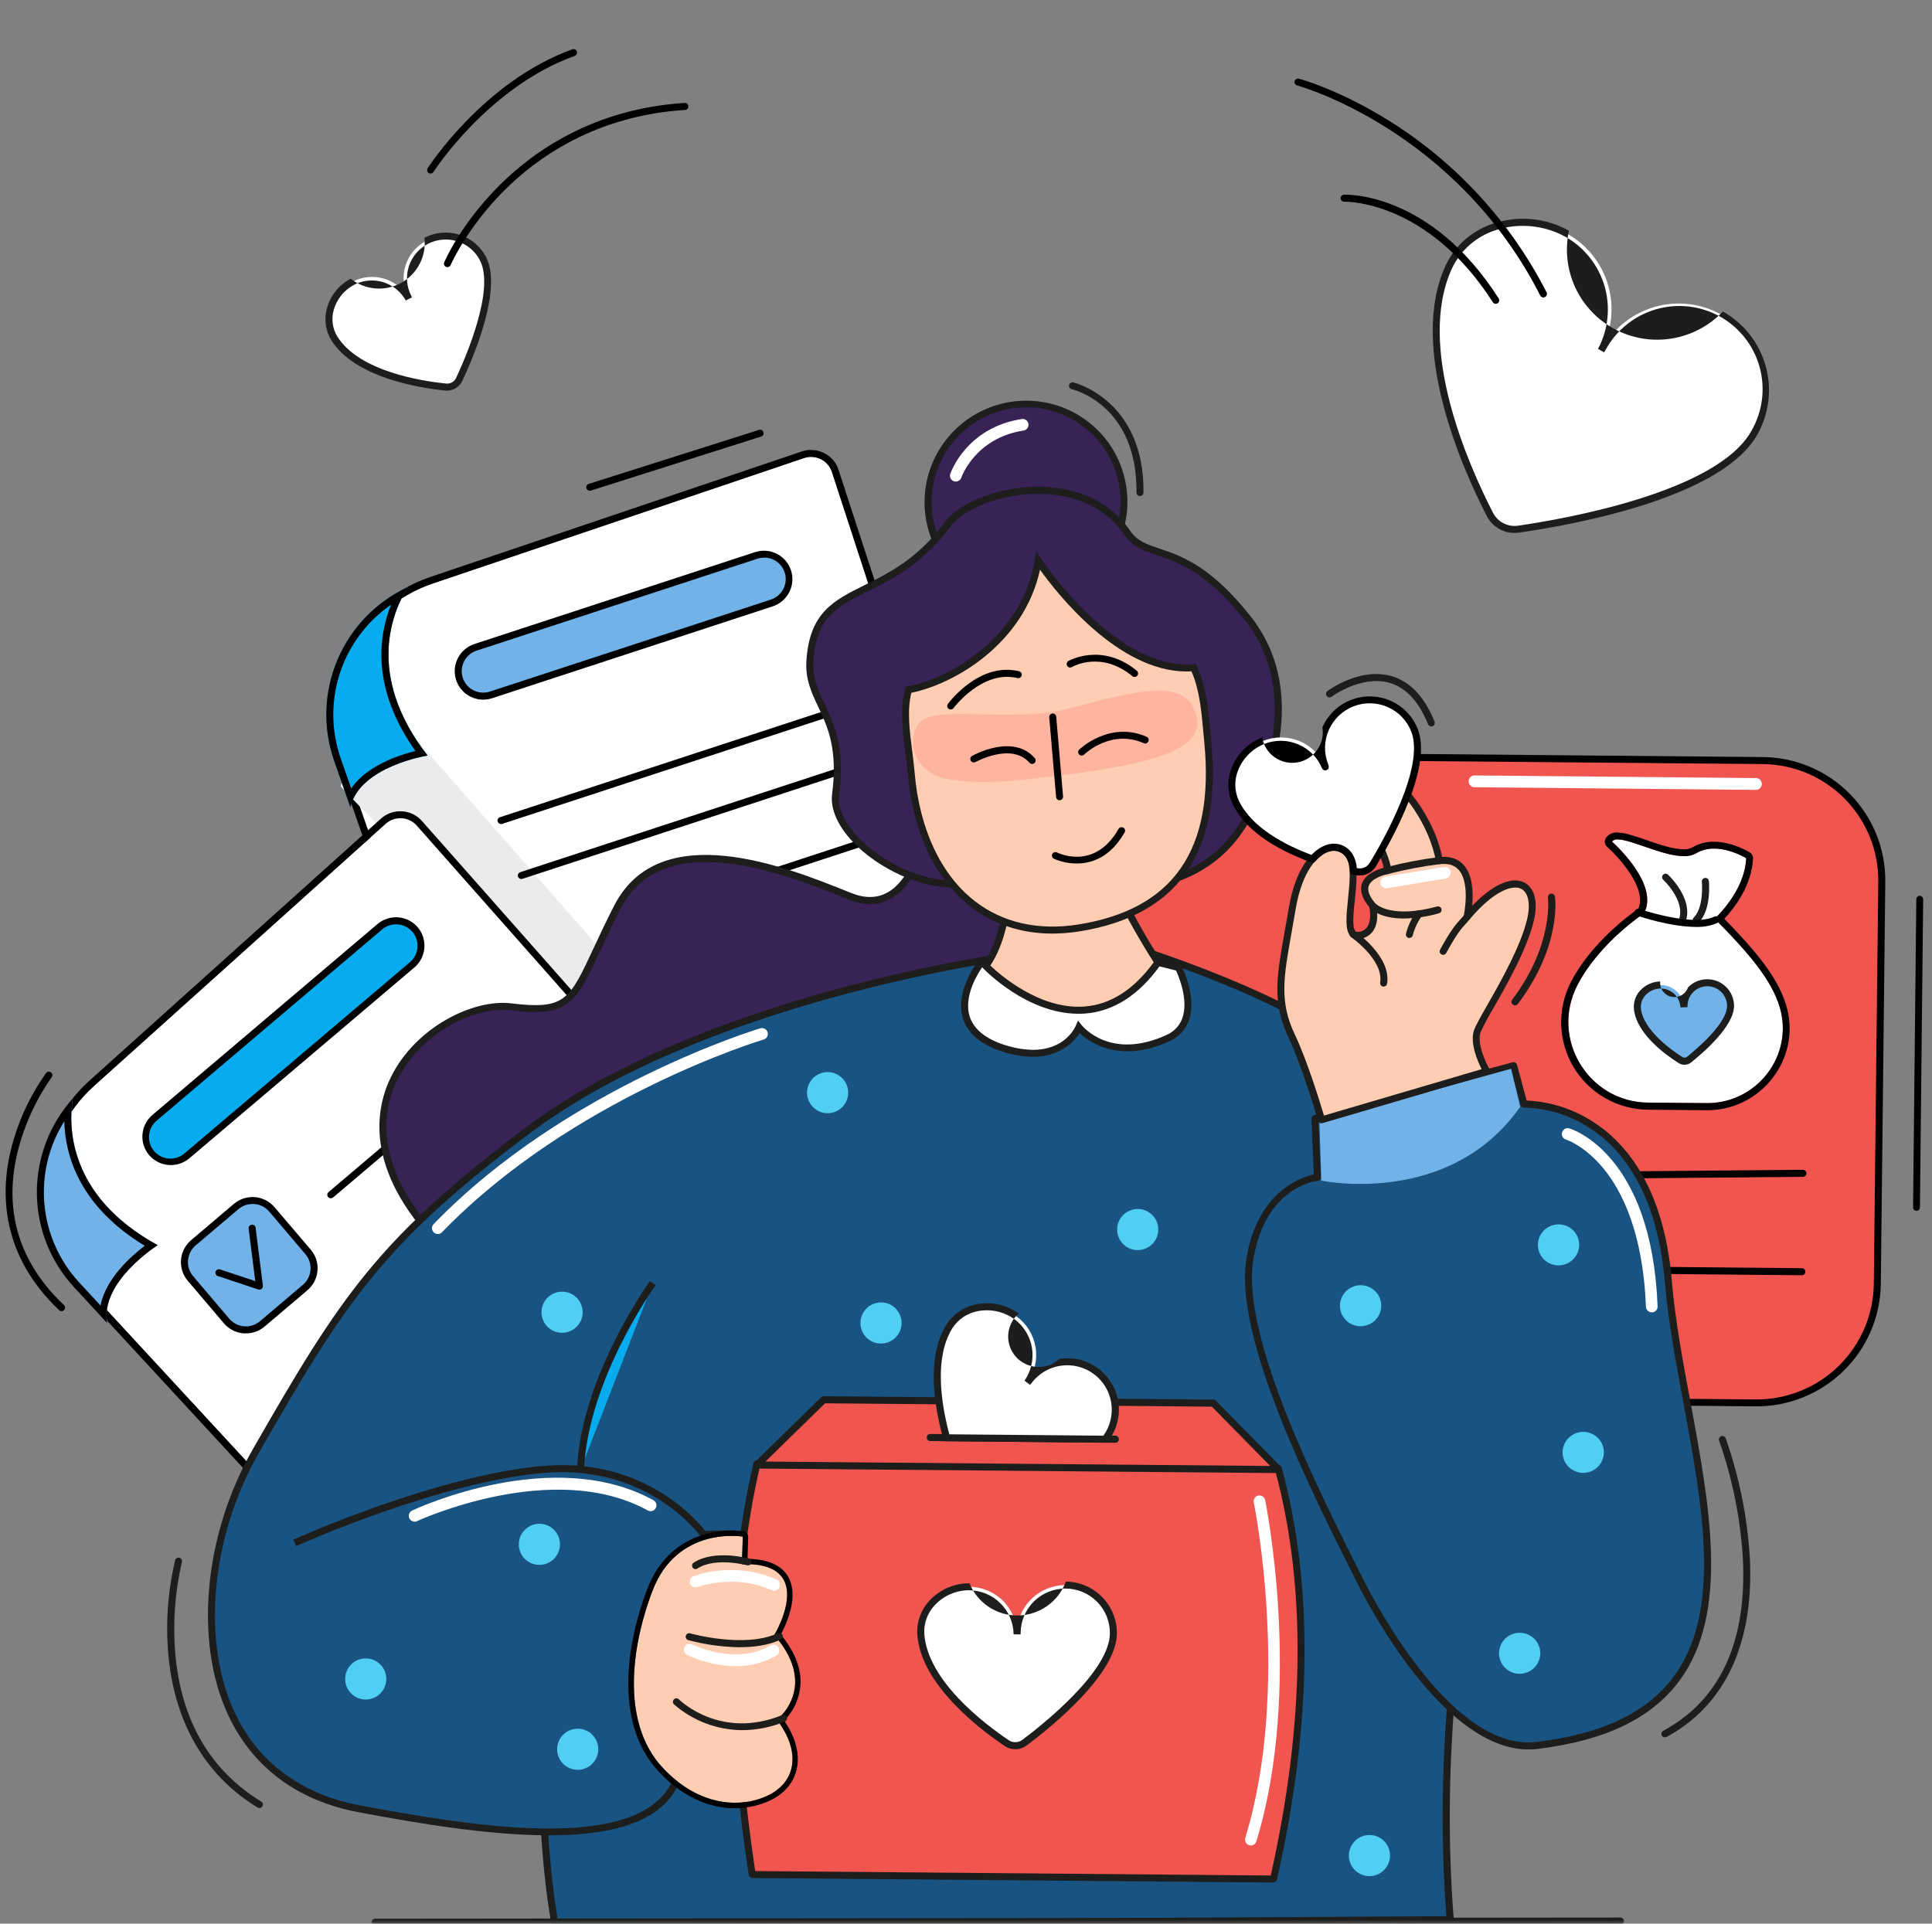 <svg width="239" height="238" viewBox="0 0 239 238" fill="none" xmlns="http://www.w3.org/2000/svg">
<rect x="0" y="0" width="239" height="238" fill="#808080" stroke="none"/>
<g clip-path="url(#clip0_59_1106)">
<mask id="mask0_59_1106" style="mask-type:luminance" maskUnits="userSpaceOnUse" x="0" y="0" width="239" height="238">
<path d="M239 0H0V238H239V0Z" fill="white"/>
</mask>
<g mask="url(#mask0_59_1106)">
<path d="M218.058 94.112L146.579 93.476C138.362 93.403 131.625 99.992 131.535 108.193L130.982 157.946C130.891 166.147 137.479 172.854 145.696 172.928L217.176 173.564C225.393 173.637 232.129 167.048 232.221 158.847L232.773 109.094C232.863 100.893 226.276 94.185 218.058 94.112Z" fill="#F05550"/>
<path d="M217.171 173.996L145.694 173.36C141.632 173.325 137.753 171.681 134.911 168.789C132.069 165.898 130.495 161.996 130.537 157.942L131.089 108.189C131.134 104.132 132.792 100.256 135.699 97.413C138.605 94.569 142.521 92.993 146.587 93.029L218.063 93.665C222.128 93.701 226.009 95.347 228.851 98.241C231.694 101.136 233.266 105.041 233.221 109.098L232.669 158.851C232.619 162.906 230.96 166.778 228.053 169.618C225.148 172.458 221.233 174.033 217.171 173.996ZM146.577 93.909C142.742 93.875 139.047 95.362 136.305 98.045C133.563 100.727 131.999 104.384 131.957 108.212L131.404 157.964C131.366 161.788 132.849 165.47 135.531 168.197C138.213 170.925 141.871 172.475 145.704 172.509L217.18 173.145C221.012 173.179 224.705 171.693 227.447 169.014C230.188 166.335 231.755 162.683 231.801 158.857L232.353 109.09C232.396 105.263 230.913 101.579 228.231 98.848C225.549 96.118 221.889 94.564 218.053 94.53L146.577 93.909Z" fill="black"/>
<path d="M203.364 113.016C203.364 113.016 197.899 116.596 195.173 121.826C191.627 128.621 196.704 136.701 204.374 136.415L211.123 136.475C217.349 136.529 221.94 130.57 220.171 124.613C219.181 121.287 216.486 118.054 212.119 113.656C212.119 113.656 215.833 110.342 216.022 106.172C216.022 106.172 212.441 103.973 209.827 105.571C207.213 107.17 200.382 102.758 199.436 104.126C199.422 104.128 205.373 109.368 203.364 113.016Z" fill="white"/>
<path d="M200.142 103.861C201.822 103.876 205.678 105.904 208.268 105.927C208.807 105.955 209.345 105.833 209.818 105.574C210.501 105.17 211.283 104.968 212.074 104.991C214.115 105.009 216.013 106.18 216.013 106.18C215.825 110.35 212.11 113.664 212.11 113.664C216.477 118.063 219.173 121.295 220.162 124.622C221.929 130.575 217.341 136.539 211.115 136.483L204.364 136.423C204.2 136.422 204.038 136.42 203.877 136.419C196.485 136.354 191.685 128.472 195.163 121.823C197.899 116.593 203.356 113.012 203.356 113.012C205.371 109.366 199.407 104.125 199.407 104.125C199.496 104.025 199.607 103.947 199.733 103.901C199.859 103.854 199.995 103.839 200.127 103.858L200.142 103.861ZM200.137 102.992C199.319 102.985 198.901 103.336 198.684 103.631C198.558 103.807 198.504 104.022 198.529 104.236C198.554 104.45 198.659 104.646 198.822 104.787C200.299 106.087 203.788 109.941 202.666 112.435C201.629 113.15 196.912 116.573 194.366 121.435C193.505 123.079 193.079 124.915 193.129 126.767C193.18 128.62 193.705 130.427 194.655 132.018C195.605 133.609 196.948 134.929 198.556 135.853C200.165 136.777 201.983 137.273 203.84 137.296C204.008 137.297 204.179 137.299 204.346 137.3L211.079 137.36C212.678 137.381 214.26 137.024 215.695 136.317C217.132 135.61 218.379 134.574 219.337 133.293C220.296 132.042 220.943 130.582 221.226 129.033C221.509 127.485 221.42 125.892 220.965 124.387C219.96 120.999 217.281 117.741 213.308 113.678C214.445 112.461 216.7 109.64 216.859 106.228C216.867 106.074 216.832 105.921 216.76 105.785C216.688 105.649 216.58 105.535 216.449 105.454C216.363 105.402 214.318 104.163 212.064 104.143C211.109 104.117 210.167 104.363 209.347 104.851C209.011 105.024 208.634 105.103 208.257 105.078C206.962 105.067 205.2 104.474 203.644 103.924C202.236 103.438 201.021 103.02 200.13 103.012L200.137 102.992Z" fill="black"/>
<path d="M208.15 114.198C208.082 114.197 208.016 114.181 207.956 114.151C207.897 114.12 207.844 114.076 207.804 114.021C207.764 113.968 207.737 113.905 207.727 113.839C207.715 113.772 207.72 113.705 207.739 113.641C208.432 111.34 205.767 108.855 205.735 108.832C205.657 108.753 205.613 108.647 205.612 108.536C205.61 108.426 205.651 108.319 205.726 108.237C205.801 108.156 205.904 108.105 206.015 108.098C206.126 108.089 206.234 108.124 206.321 108.194C206.446 108.31 209.415 111.089 208.572 113.887C208.545 113.978 208.489 114.058 208.413 114.113C208.337 114.169 208.244 114.199 208.15 114.198Z" fill="#1D1D1B"/>
<path d="M209.804 114.267C209.697 114.264 209.594 114.22 209.517 114.143C209.437 114.062 209.393 113.952 209.394 113.837C209.395 113.722 209.441 113.613 209.523 113.532C210.829 112.203 210.533 109.127 210.53 109.095C210.524 109.038 210.53 108.98 210.547 108.926C210.563 108.871 210.591 108.821 210.627 108.777C210.663 108.732 210.707 108.695 210.758 108.668C210.809 108.642 210.864 108.624 210.921 108.619C210.978 108.613 211.036 108.618 211.091 108.635C211.146 108.651 211.196 108.678 211.24 108.714C211.285 108.751 211.321 108.795 211.348 108.845C211.375 108.896 211.392 108.951 211.398 109.008C211.41 109.15 211.739 112.517 210.15 114.138C210.106 114.183 210.052 114.219 209.992 114.241C209.932 114.264 209.868 114.272 209.804 114.267Z" fill="#1D1D1B"/>
<path d="M211.145 121.599C210.381 121.617 209.656 121.936 209.126 122.486C208.597 123.036 208.307 123.773 208.319 124.535L208.317 124.633C208.286 123.881 207.961 123.172 207.413 122.657C206.865 122.141 206.137 121.86 205.384 121.873C203.793 121.905 202.395 123.229 202.557 124.809C202.857 127.724 206.487 130.276 207.894 131.164C208.056 131.265 208.245 131.314 208.436 131.303C208.628 131.292 208.811 131.223 208.959 131.104C210.351 129.991 214.127 126.76 214.08 124.416C214.064 123.654 213.747 122.929 213.196 122.402C212.646 121.874 211.909 121.585 211.145 121.599Z" fill="#71B2E8"/>
<path d="M208.369 131.739C208.119 131.737 207.875 131.664 207.665 131.53C206.103 130.549 202.441 127.931 202.126 124.843C202.086 124.435 202.131 124.023 202.262 123.633C202.391 123.243 202.601 122.885 202.876 122.582C203.192 122.228 203.576 121.943 204.007 121.744C204.437 121.546 204.904 121.439 205.377 121.429C205.335 121.859 205.453 122.289 205.708 122.639C205.962 122.987 206.337 123.23 206.76 123.321C207.183 123.414 207.625 123.347 208.003 123.135C208.381 122.924 208.668 122.581 208.811 122.172C209.112 121.858 209.473 121.606 209.871 121.431C210.27 121.257 210.7 121.162 211.135 121.154C212.014 121.137 212.863 121.468 213.496 122.076C214.129 122.682 214.495 123.517 214.512 124.394C214.559 126.896 210.833 130.133 209.228 131.43C208.986 131.628 208.682 131.737 208.369 131.739ZM205.466 122.304L205.393 122.303C205.041 122.312 204.694 122.391 204.373 122.538C204.052 122.684 203.765 122.893 203.527 123.153C203.331 123.368 203.182 123.622 203.09 123.896C202.997 124.172 202.963 124.463 202.988 124.753C203.274 127.529 206.996 130.073 208.128 130.787C208.213 130.84 208.313 130.866 208.413 130.859C208.513 130.854 208.61 130.817 208.689 130.755C209.856 129.816 213.69 126.591 213.647 124.412C213.635 123.764 213.366 123.149 212.898 122.7C212.43 122.252 211.803 122.007 211.154 122.02C210.505 122.034 209.887 122.304 209.437 122.773C208.986 123.24 208.741 123.867 208.752 124.516L208.751 124.613L207.884 124.638C207.855 124.014 207.588 123.425 207.139 122.992C206.69 122.558 206.091 122.313 205.466 122.304Z" fill="#1D1D1B"/>
<path d="M209.682 114.68C206.533 114.651 202.717 113.353 202.504 113.283C202.394 113.245 202.305 113.166 202.254 113.063C202.205 112.959 202.197 112.84 202.235 112.73C202.273 112.621 202.352 112.532 202.456 112.482C202.559 112.43 202.679 112.424 202.787 112.46C202.854 112.485 209.421 114.708 212.06 113.414C212.163 113.364 212.284 113.357 212.392 113.394C212.501 113.432 212.591 113.511 212.641 113.615C212.691 113.718 212.698 113.838 212.661 113.946C212.623 114.056 212.543 114.146 212.44 114.196C211.568 114.561 210.625 114.726 209.682 114.68Z" fill="black"/>
<path d="M202.621 145.786C202.506 145.785 202.396 145.737 202.316 145.655C202.235 145.571 202.191 145.46 202.192 145.344C202.193 145.228 202.24 145.118 202.322 145.036C202.405 144.955 202.516 144.911 202.63 144.912L223.024 144.729C223.081 144.728 223.137 144.737 223.189 144.759C223.243 144.78 223.292 144.812 223.333 144.852C223.374 144.893 223.406 144.94 223.427 144.993C223.45 145.046 223.461 145.103 223.462 145.161C223.462 145.276 223.417 145.388 223.336 145.47C223.256 145.553 223.146 145.6 223.031 145.602L202.639 145.782L202.621 145.786Z" fill="black"/>
<path d="M222.892 157.779L206.267 157.623C206.152 157.622 206.042 157.575 205.961 157.493C205.88 157.41 205.835 157.297 205.837 157.182C205.838 157.066 205.885 156.955 205.967 156.874C206.049 156.793 206.16 156.747 206.275 156.749L222.902 156.903C223.017 156.904 223.127 156.951 223.208 157.035C223.287 157.117 223.333 157.229 223.332 157.345C223.329 157.46 223.283 157.572 223.2 157.653C223.118 157.735 223.008 157.78 222.892 157.779Z" fill="black"/>
<path d="M237.078 149.81C236.965 149.809 236.858 149.762 236.779 149.68C236.7 149.599 236.657 149.488 236.658 149.374L237.059 111.261C237.06 111.146 237.105 111.036 237.186 110.956C237.267 110.876 237.374 110.832 237.487 110.833C237.599 110.834 237.707 110.88 237.786 110.961C237.864 111.044 237.908 111.154 237.907 111.269L237.507 149.381C237.506 149.496 237.459 149.605 237.379 149.686C237.299 149.766 237.19 149.811 237.078 149.81Z" fill="black"/>
<path d="M217.215 97.726L182.395 97.401C182.203 97.399 182.02 97.321 181.885 97.182C181.751 97.044 181.677 96.857 181.679 96.663C181.681 96.47 181.759 96.284 181.896 96.149C182.034 96.013 182.218 95.937 182.41 95.939L217.231 96.264C217.423 96.266 217.606 96.345 217.741 96.483C217.875 96.622 217.949 96.808 217.946 97.002C217.945 97.196 217.867 97.381 217.73 97.517C217.592 97.653 217.407 97.728 217.215 97.726Z" fill="white"/>
<path d="M57.209 136.119L42.629 94.427C41.846 92.189 41.531 89.814 41.703 87.447C41.876 85.079 42.532 82.771 43.631 80.664C45.711 76.675 49.256 73.641 53.521 72.199L99.475 56.672C99.815 56.555 100.175 56.507 100.533 56.53C100.891 56.553 101.241 56.648 101.562 56.808C101.884 56.968 102.169 57.19 102.403 57.462C102.637 57.733 102.814 58.049 102.924 58.39L131.043 144.677C131.186 145.116 131.214 145.583 131.125 146.036C131.037 146.489 130.832 146.911 130.533 147.264C130.234 147.617 129.849 147.887 129.416 148.05C128.984 148.213 128.517 148.262 128.06 148.194L59.368 137.887C58.881 137.817 58.422 137.615 58.042 137.303C57.661 136.992 57.373 136.582 57.209 136.119Z" fill="white"/>
<path d="M100.367 56.538C100.933 56.542 101.483 56.725 101.939 57.058C102.395 57.392 102.735 57.861 102.91 58.398L131.029 144.685C131.161 145.092 131.195 145.525 131.127 145.949C131.059 146.371 130.892 146.773 130.639 147.119C130.386 147.465 130.054 147.747 129.671 147.941C129.288 148.134 128.864 148.235 128.436 148.233C128.305 148.232 128.175 148.221 128.046 148.201L59.354 137.892C58.868 137.82 58.411 137.616 58.033 137.304C57.656 136.991 57.37 136.582 57.209 136.119L42.629 94.427C41.87 92.258 41.551 89.96 41.689 87.664C41.827 85.369 42.419 83.122 43.432 81.055C44.446 78.987 45.859 77.14 47.591 75.62C49.322 74.099 51.338 72.937 53.521 72.199L99.475 56.671C99.763 56.575 100.064 56.527 100.367 56.529L100.367 56.538ZM100.377 55.663C99.978 55.659 99.58 55.723 99.201 55.852L53.247 71.38C50.955 72.154 48.839 73.374 47.02 74.97C45.202 76.565 43.718 78.505 42.654 80.675C41.59 82.846 40.968 85.204 40.823 87.614C40.678 90.024 41.014 92.438 41.81 94.715L56.391 136.406C56.606 137.016 56.983 137.554 57.482 137.966C57.981 138.376 58.582 138.644 59.222 138.74L127.914 149.061C128.084 149.088 128.255 149.101 128.426 149.103C128.991 149.105 129.55 148.973 130.055 148.718C130.561 148.463 130.999 148.092 131.333 147.635C131.672 147.179 131.896 146.649 131.985 146.088C132.075 145.528 132.029 144.956 131.849 144.418L103.734 58.131C103.503 57.421 103.054 56.802 102.451 56.361C101.849 55.921 101.122 55.681 100.374 55.675L100.377 55.663Z" fill="black"/>
<path d="M45.177 84.29L87.579 132.571L78.914 135.68L42.147 97.314L45.177 84.29Z" fill="#EBEBEB"/>
<path d="M42.334 80.382C41.237 82.487 40.583 84.794 40.411 87.159C40.239 89.525 40.554 91.899 41.336 94.135L43.34 99.87C44.52 94.789 52.892 93.482 52.892 93.482C45.075 83.414 48.66 75.469 50.465 72.623C46.973 74.242 44.113 76.97 42.334 80.382Z" fill="#07ACEE"/>
<path d="M48.38 74.809C46.814 78.698 45.903 85.172 51.392 92.912C49.297 93.434 45.364 94.741 43.444 97.543L42.153 93.848C40.96 90.438 40.924 86.726 42.049 83.285C43.174 79.845 45.398 76.867 48.38 74.809ZM50.465 72.623C46.542 74.439 43.434 77.65 41.746 81.627C40.058 85.605 39.912 90.065 41.337 94.135L43.34 99.87C44.52 94.789 52.892 93.482 52.892 93.482C45.075 83.414 48.66 75.469 50.465 72.623Z" fill="black"/>
<path d="M40.388 191.522L10.429 159.069C8.821 157.326 7.588 155.272 6.806 153.034C6.024 150.795 5.71 148.419 5.883 146.052C6.212 141.568 8.267 137.382 11.618 134.37L47.702 101.93C47.968 101.691 48.279 101.507 48.617 101.388C48.954 101.269 49.312 101.218 49.669 101.238C50.026 101.258 50.375 101.349 50.696 101.504C51.018 101.66 51.305 101.878 51.541 102.145L111.66 170.148C111.965 170.494 112.177 170.911 112.275 171.362C112.373 171.812 112.354 172.281 112.218 172.722C112.083 173.164 111.838 173.565 111.504 173.886C111.171 174.206 110.761 174.436 110.314 174.554L43.065 192.302C42.589 192.427 42.088 192.421 41.617 192.284C41.145 192.146 40.72 191.883 40.388 191.522Z" fill="white"/>
<path d="M49.54 101.23C49.921 101.231 50.298 101.312 50.645 101.469C50.992 101.626 51.301 101.854 51.553 102.139L111.671 170.142C111.977 170.487 112.189 170.905 112.287 171.357C112.384 171.807 112.364 172.275 112.23 172.717C112.095 173.159 111.849 173.559 111.516 173.879C111.182 174.2 110.772 174.43 110.325 174.548L43.076 192.296C42.843 192.36 42.602 192.391 42.361 192.388C41.992 192.384 41.627 192.305 41.29 192.156C40.952 192.007 40.649 191.79 40.399 191.519L10.429 159.07C8.87 157.381 7.663 155.399 6.878 153.24C6.093 151.08 5.746 148.784 5.856 146.487C5.967 144.189 6.533 141.935 7.522 139.855C8.511 137.775 9.903 135.911 11.618 134.37L47.702 101.93C48.206 101.477 48.862 101.229 49.54 101.236V101.23ZM49.55 100.37C48.655 100.361 47.788 100.688 47.122 101.287L11.038 133.727C9.239 135.345 7.778 137.302 6.74 139.486C5.703 141.67 5.109 144.036 4.993 146.448C4.877 148.86 5.241 151.27 6.065 153.538C6.889 155.805 8.156 157.886 9.792 159.658L39.75 192.112C40.08 192.469 40.48 192.755 40.925 192.953C41.371 193.151 41.852 193.255 42.339 193.26C42.659 193.262 42.977 193.222 43.286 193.141L110.532 175.393C111.123 175.237 111.664 174.933 112.104 174.51C112.544 174.086 112.869 173.558 113.047 172.974C113.226 172.391 113.252 171.772 113.122 171.177C112.993 170.582 112.714 170.029 112.311 169.573L52.193 101.57C51.861 101.197 51.455 100.897 50.999 100.69C50.544 100.484 50.05 100.374 49.55 100.37Z" fill="black"/>
<path d="M4.616 146.231C4.443 148.596 4.757 150.97 5.538 153.207C6.318 155.444 7.549 157.496 9.155 159.237L13.273 163.701C12.341 158.572 19.521 154.056 19.521 154.056C8.332 147.925 8.484 139.216 9.016 135.892C6.446 138.759 4.899 142.396 4.616 146.231Z" fill="#71B2E8"/>
<path d="M7.952 138.724C8.058 142.908 9.784 149.206 17.906 154.131C16.188 155.438 13.09 158.195 12.434 161.527L9.779 158.648C7.33 155.994 5.825 152.605 5.495 149.006C5.164 145.406 6.028 141.794 7.952 138.727L7.952 138.724ZM9.004 135.895C6.117 139.114 4.532 143.29 4.558 147.607C4.583 151.923 6.219 156.071 9.143 159.24L13.261 163.703C12.329 158.574 19.509 154.058 19.509 154.058C8.32 147.927 8.472 139.219 9.004 135.895Z" fill="black"/>
<path d="M29.171 149.156L23.875 153.635C22.552 154.754 22.388 156.726 23.508 158.039L27.992 163.3C29.112 164.613 31.092 164.772 32.415 163.653L37.711 159.174C39.034 158.055 39.198 156.083 38.078 154.769L33.594 149.509C32.474 148.196 30.494 148.037 29.171 149.156Z" fill="#71B2E8"/>
<path d="M30.386 164.969C30.299 164.968 30.213 164.968 30.126 164.967C29.659 164.93 29.205 164.801 28.788 164.589C28.372 164.375 28.003 164.082 27.701 163.726L23.223 158.459C22.613 157.739 22.315 156.806 22.393 155.864C22.472 154.923 22.921 154.05 23.642 153.437L28.928 148.95C29.286 148.647 29.699 148.417 30.146 148.273C30.592 148.129 31.062 148.075 31.529 148.112C31.996 148.15 32.45 148.278 32.867 148.492C33.283 148.705 33.653 148.998 33.956 149.355L38.442 154.612C38.746 154.968 38.975 155.381 39.119 155.826C39.262 156.271 39.316 156.74 39.277 157.206C39.238 157.673 39.108 158.127 38.894 158.543C38.679 158.96 38.384 159.331 38.026 159.634L32.74 164.118C32.085 164.679 31.248 164.981 30.386 164.969ZM31.261 148.959C30.613 148.953 29.984 149.182 29.49 149.602L24.201 154.086C23.656 154.55 23.316 155.211 23.257 155.924C23.198 156.636 23.424 157.343 23.886 157.887L28.36 163.153C28.589 163.423 28.869 163.646 29.184 163.808C29.5 163.969 29.844 164.068 30.197 164.096C30.551 164.125 30.907 164.083 31.245 163.974C31.583 163.865 31.896 163.69 32.167 163.461L37.453 158.974C37.725 158.746 37.95 158.467 38.114 158.152C38.278 157.838 38.378 157.494 38.409 157.141C38.44 156.788 38.401 156.432 38.294 156.096C38.187 155.758 38.014 155.445 37.785 155.175L33.308 149.906C33.079 149.635 32.8 149.414 32.484 149.253C32.169 149.091 31.825 148.994 31.472 148.967L31.261 148.959Z" fill="black"/>
<path d="M46.948 114.569L19.1 138.121C17.795 139.226 17.633 141.173 18.738 142.469L18.74 142.471C19.845 143.768 21.799 143.924 23.105 142.819L50.953 119.267C52.258 118.163 52.42 116.217 51.315 114.92L51.313 114.918C50.208 113.621 48.254 113.465 46.948 114.569Z" fill="#07ACEE"/>
<path d="M21.104 144.148C20.384 144.142 19.684 143.917 19.097 143.502C18.511 143.087 18.065 142.503 17.822 141.827C17.578 141.151 17.547 140.417 17.733 139.722C17.919 139.027 18.313 138.404 18.863 137.939L46.697 114.328C47.412 113.722 48.337 113.424 49.27 113.499C50.203 113.573 51.067 114.015 51.673 114.726C52.278 115.437 52.574 116.362 52.497 117.293C52.419 118.226 51.975 119.09 51.261 119.697L23.424 143.31C22.776 143.859 21.952 144.156 21.104 144.148ZM49.009 114.362C48.371 114.358 47.753 114.583 47.267 114.997L19.43 138.608C19.151 138.83 18.92 139.107 18.749 139.42C18.579 139.734 18.473 140.078 18.438 140.433C18.404 140.787 18.44 141.145 18.546 141.485C18.653 141.824 18.826 142.14 19.056 142.411C19.287 142.682 19.57 142.904 19.888 143.064C20.207 143.223 20.554 143.318 20.91 143.341C21.266 143.364 21.623 143.316 21.96 143.199C22.297 143.082 22.608 142.898 22.873 142.658L50.707 119.048C51.122 118.698 51.419 118.229 51.56 117.705C51.702 117.182 51.679 116.627 51.497 116.118C51.314 115.608 50.979 115.167 50.538 114.853C50.096 114.539 49.569 114.368 49.026 114.362H49.009Z" fill="black"/>
<path d="M40.914 148.254C40.853 148.254 40.792 148.241 40.736 148.215C40.679 148.188 40.63 148.151 40.59 148.103C40.552 148.061 40.524 148.01 40.506 147.957C40.488 147.902 40.482 147.845 40.487 147.788C40.491 147.73 40.507 147.676 40.534 147.624C40.56 147.574 40.596 147.529 40.64 147.492L63.336 128.239C63.38 128.201 63.43 128.173 63.484 128.154C63.539 128.136 63.596 128.13 63.653 128.133C63.71 128.137 63.766 128.152 63.817 128.178C63.868 128.204 63.914 128.239 63.952 128.282C63.989 128.325 64.018 128.375 64.036 128.43C64.054 128.483 64.061 128.541 64.057 128.598C64.052 128.655 64.037 128.711 64.012 128.762C63.986 128.814 63.95 128.859 63.907 128.896L41.208 148.153C41.126 148.221 41.021 148.257 40.914 148.254Z" fill="black"/>
<path d="M54.151 163.779C54.089 163.778 54.027 163.764 53.971 163.738C53.915 163.712 53.866 163.673 53.826 163.626C53.789 163.583 53.761 163.533 53.743 163.478C53.726 163.424 53.719 163.367 53.724 163.31C53.729 163.253 53.745 163.198 53.771 163.147C53.797 163.096 53.833 163.051 53.876 163.015L76.576 143.762C76.663 143.685 76.778 143.648 76.893 143.655C77.009 143.664 77.117 143.718 77.192 143.806C77.268 143.893 77.306 144.007 77.297 144.123C77.288 144.239 77.234 144.346 77.146 144.422L54.447 163.674C54.365 163.746 54.259 163.784 54.151 163.779Z" fill="black"/>
<path d="M93.535 68.865L58.807 80.168C57.179 80.698 56.288 82.437 56.817 84.053L56.818 84.056C57.346 85.671 59.095 86.552 60.723 86.022L95.451 74.719C97.079 74.189 97.97 72.449 97.441 70.834L97.44 70.831C96.911 69.215 95.163 68.335 93.535 68.865Z" fill="#71B2E8"/>
<path d="M59.738 86.564C58.901 86.555 58.096 86.249 57.465 85.702C56.834 85.154 56.419 84.4 56.293 83.573C56.167 82.747 56.339 81.902 56.777 81.189C57.216 80.475 57.893 79.94 58.689 79.677L93.401 68.313C94.292 68.021 95.261 68.095 96.096 68.517C96.931 68.94 97.562 69.677 97.852 70.567C98.141 71.457 98.065 72.426 97.639 73.261C97.214 74.097 96.474 74.73 95.583 75.022L60.874 86.389C60.507 86.508 60.123 86.567 59.738 86.564ZM94.524 69.002C94.234 68.999 93.945 69.044 93.669 69.136L58.957 80.501C58.285 80.721 57.727 81.199 57.406 81.83C57.085 82.46 57.028 83.192 57.246 83.863C57.465 84.534 57.942 85.09 58.572 85.409C59.202 85.728 59.934 85.783 60.606 85.563L95.315 74.198C95.926 74.009 96.449 73.606 96.789 73.064C97.129 72.523 97.264 71.877 97.168 71.246C97.072 70.615 96.752 70.039 96.267 69.625C95.782 69.21 95.164 68.984 94.524 68.987L94.524 69.002Z" fill="black"/>
<path d="M61.978 101.95C61.887 101.949 61.799 101.921 61.726 101.869C61.653 101.816 61.597 101.742 61.567 101.657C61.55 101.603 61.543 101.546 61.548 101.489C61.553 101.432 61.568 101.376 61.594 101.326C61.62 101.275 61.656 101.229 61.7 101.193C61.743 101.156 61.794 101.127 61.848 101.11L103.516 87.456C103.625 87.418 103.745 87.426 103.848 87.477C103.952 87.527 104.031 87.617 104.068 87.727C104.105 87.836 104.097 87.956 104.046 88.059C103.995 88.163 103.905 88.242 103.796 88.28L62.125 101.934C62.077 101.948 62.028 101.953 61.978 101.95Z" fill="black"/>
<path d="M64.486 108.755C64.383 108.754 64.284 108.717 64.207 108.649C64.129 108.581 64.078 108.489 64.063 108.387C64.047 108.286 64.068 108.183 64.122 108.095C64.176 108.007 64.259 107.941 64.357 107.908L105.649 94.376C105.759 94.338 105.878 94.346 105.982 94.396C106.086 94.447 106.165 94.537 106.202 94.647C106.239 94.756 106.231 94.876 106.18 94.979C106.129 95.083 106.039 95.162 105.929 95.2L64.637 108.733C64.588 108.749 64.537 108.756 64.486 108.755Z" fill="black"/>
<path d="M89.174 110.427C89.071 110.426 88.972 110.388 88.895 110.32C88.818 110.253 88.766 110.161 88.751 110.059C88.735 109.958 88.756 109.854 88.81 109.766C88.864 109.678 88.947 109.613 89.045 109.581L110.33 102.606C110.383 102.588 110.441 102.58 110.498 102.584C110.555 102.587 110.611 102.602 110.662 102.627C110.714 102.652 110.759 102.687 110.797 102.73C110.835 102.773 110.864 102.823 110.882 102.877C110.9 102.931 110.908 102.989 110.905 103.046C110.9 103.103 110.885 103.158 110.86 103.21C110.835 103.261 110.8 103.307 110.757 103.345C110.714 103.383 110.663 103.412 110.61 103.43L89.327 110.405C89.278 110.422 89.226 110.43 89.174 110.427Z" fill="black"/>
<path d="M32.086 159.561C32.041 159.561 31.996 159.553 31.953 159.539L26.925 157.87C26.822 157.829 26.739 157.751 26.693 157.651C26.646 157.551 26.64 157.437 26.675 157.332C26.71 157.227 26.784 157.14 26.882 157.087C26.979 157.035 27.093 157.022 27.2 157.051L31.577 158.5L30.759 152.01C30.745 151.896 30.777 151.782 30.848 151.691C30.919 151.601 31.023 151.542 31.137 151.527C31.194 151.519 31.251 151.522 31.306 151.537C31.361 151.552 31.413 151.577 31.458 151.612C31.503 151.647 31.541 151.691 31.569 151.74C31.597 151.789 31.615 151.844 31.621 151.9L32.522 159.074C32.531 159.147 32.521 159.22 32.494 159.288C32.467 159.356 32.423 159.416 32.367 159.462C32.288 159.526 32.188 159.562 32.086 159.561Z" fill="black"/>
<path d="M40.091 173.146L44.875 173.593L44.367 167.103" fill="#4BD657"/>
<path d="M44.871 174.026H44.836L40.048 173.581C39.933 173.571 39.827 173.514 39.754 173.425C39.681 173.337 39.646 173.222 39.657 173.107C39.669 172.993 39.725 172.887 39.814 172.814C39.903 172.74 40.018 172.705 40.133 172.716L44.404 173.114L43.936 167.136C43.931 167.079 43.938 167.022 43.956 166.968C43.973 166.913 44.002 166.863 44.039 166.82C44.114 166.732 44.22 166.677 44.335 166.668C44.45 166.658 44.564 166.695 44.652 166.769C44.74 166.844 44.794 166.951 44.803 167.065L45.306 173.557C45.311 173.617 45.303 173.678 45.283 173.735C45.263 173.791 45.231 173.844 45.19 173.888C45.149 173.932 45.099 173.967 45.043 173.991C44.988 174.014 44.928 174.027 44.868 174.026H44.871Z" fill="black"/>
<path d="M7.603 162.218C7.495 162.216 7.393 162.174 7.315 162.1C0.129 155.276 0.075 147.652 1.297 142.456C2.132 138.975 3.626 135.685 5.699 132.762C5.768 132.671 5.871 132.611 5.985 132.595C6.099 132.579 6.214 132.609 6.306 132.678C6.397 132.748 6.457 132.851 6.473 132.965C6.489 133.078 6.458 133.193 6.389 133.285C4.395 136.124 2.952 139.31 2.134 142.68C0.443 149.903 2.387 156.233 7.911 161.474C7.952 161.513 7.986 161.56 8.009 161.612C8.032 161.664 8.045 161.72 8.046 161.777C8.048 161.833 8.038 161.889 8.018 161.943C7.997 161.995 7.967 162.045 7.928 162.085C7.885 162.128 7.835 162.163 7.779 162.185C7.723 162.209 7.663 162.219 7.603 162.218Z" fill="black"/>
<path d="M72.953 60.718C72.849 60.717 72.749 60.68 72.671 60.612C72.592 60.544 72.541 60.45 72.526 60.348C72.511 60.245 72.533 60.141 72.589 60.053C72.644 59.965 72.73 59.901 72.829 59.87L93.915 53.179C94.023 53.149 94.138 53.162 94.237 53.216C94.336 53.27 94.41 53.359 94.443 53.466C94.477 53.573 94.468 53.689 94.418 53.789C94.368 53.889 94.281 53.967 94.175 54.005L73.089 60.696C73.046 60.712 72.999 60.719 72.953 60.718Z" fill="black"/>
<path d="M174.184 198.131C174.184 198.131 190.585 210.46 202.904 205.732C215.224 201.003 181.917 179.419 174.184 198.131Z" fill="#07ACEE"/>
<path d="M196.476 207.254C185.616 207.157 174.485 198.898 173.923 198.478L173.653 198.276L173.784 197.965C176.206 192.1 181.439 189.408 188.507 190.382C196.647 191.505 205.499 197.439 206.025 202.142C206.168 203.391 205.769 205.095 203.065 206.134C200.958 206.919 198.723 207.299 196.476 207.254ZM174.719 197.982C176.9 199.538 191.659 209.586 202.749 205.325C204.492 204.653 205.315 203.615 205.159 202.242C204.716 198.35 196.73 192.39 188.388 191.241C184.583 190.719 177.829 190.915 174.719 197.982Z" fill="#1D1D1B"/>
<path d="M114.425 103.152C114.425 103.152 112.57 113.867 105.14 110.879C97.71 107.891 81.899 101.352 76.337 112.274C70.775 123.195 71.737 125.589 63.183 124.572C54.63 123.554 37.692 136.653 54.541 153.943C71.389 171.233 128.278 115.635 128.278 115.635L127.775 108.915L114.425 103.152Z" fill="#382256"/>
<path d="M63.113 157.703H63.07C59.397 157.67 56.43 156.489 54.222 154.238C44.833 144.603 46.532 136.93 48.381 133.213C51.429 127.086 58.52 123.571 63.234 124.139C69.879 124.937 70.418 123.781 73.405 117.367C74.11 115.851 74.91 114.135 75.954 112.089C81.629 100.949 97.427 107.314 105.021 110.373L105.309 110.488C106.988 111.164 108.483 111.143 109.785 110.424C112.987 108.639 113.993 103.143 114.003 103.088L114.096 102.546L128.202 108.631L128.741 115.809L128.598 115.953C120.872 123.341 112.774 130.33 104.333 136.893C86.337 150.776 72.476 157.786 63.113 157.703ZM62.251 124.945C57.869 124.906 51.856 128.169 49.158 133.598C46.143 139.661 48.161 146.775 54.845 153.634C56.879 155.719 59.65 156.797 63.08 156.837H63.12C84.391 157.026 125.073 118.124 127.831 115.475L127.359 109.217L114.742 103.77C114.395 105.28 113.182 109.53 110.202 111.181C108.671 112.034 106.914 112.07 104.994 111.291L104.706 111.176C97.354 108.223 82.051 102.05 76.74 112.48C75.702 114.514 74.908 116.217 74.205 117.73C71.215 124.147 70.412 125.874 63.133 124.998C62.84 124.961 62.545 124.94 62.251 124.936L62.251 124.945Z" fill="#1D1E1B"/>
<path d="M141.615 117.692C211.392 141.184 174.371 173.387 179.395 237.493L68.67 238.115C68.67 238.115 53.502 164.809 117.931 119.715" fill="#195382"/>
<path d="M68.318 238.551L68.246 238.207C68.208 238.021 64.487 219.521 68.718 195.748C71.204 181.785 75.9 168.755 82.683 157.021C91.162 142.354 102.939 129.681 117.69 119.361L118.191 120.08C85.045 143.278 73.463 174.102 69.584 195.878C65.695 217.71 68.556 235.055 69.041 237.694L178.926 237.076C177.454 217.576 179.822 201.236 181.91 186.806C184.281 170.437 186.153 157.509 181.491 146.404C176.457 134.453 164.121 125.724 141.487 118.104L141.765 117.283C164.655 124.99 177.146 133.867 182.293 146.064C187.061 157.381 185.172 170.413 182.782 186.915C180.681 201.416 178.3 217.852 179.838 237.462L179.873 237.924L68.318 238.551Z" fill="#1D1D1B"/>
<path d="M123.828 118.476C123.828 118.476 87.112 123.463 65.31 139.843C46.962 153.628 42.354 160.844 31.655 179.515C22.709 195.127 23.173 219.751 44.359 223.775C65.544 227.798 83.174 229.123 84.374 217.448L90.861 216.207L90.6 189.769L86.803 189.836" fill="#195382"/>
<path d="M67.405 227.069C60.426 227.008 52.166 225.696 44.275 224.198C36.731 222.766 31.166 218.578 28.179 212.092C23.998 203.012 25.246 189.831 31.278 179.298C42.066 160.472 46.732 153.259 65.05 139.491C86.692 123.238 123.401 118.082 123.772 118.039L123.887 118.906C123.519 118.957 87.03 124.06 65.571 140.192C47.387 153.851 42.754 161.018 32.031 179.732C26.134 190.032 24.898 202.893 28.966 211.732C31.832 217.955 37.182 221.97 44.45 223.351C58.722 226.075 74.176 228.174 80.712 223.321C82.633 221.896 83.692 219.958 83.958 217.403L83.99 217.084L90.437 215.851L90.184 190.209L86.824 190.269L86.81 189.403L91.041 189.334L91.316 216.569L84.789 217.815C84.447 220.435 83.253 222.519 81.25 224.019C78.134 226.308 73.213 227.122 67.405 227.069Z" fill="#1D1D1B"/>
<path d="M86.372 190.24C86.372 190.24 78.757 200.103 83.963 216.661L90.327 215.659L90.022 190.249L86.372 190.24Z" fill="#0598C6"/>
<path d="M102.355 137.73C103.761 137.743 104.912 136.614 104.927 135.21C104.942 133.804 103.815 132.655 102.409 132.642C101.004 132.628 99.852 133.757 99.837 135.162C99.822 136.567 100.949 137.717 102.355 137.73Z" fill="#51CEF4"/>
<path d="M69.504 164.898C70.91 164.91 72.062 163.781 72.077 162.377C72.092 160.972 70.965 159.822 69.559 159.809C68.153 159.796 67.001 160.924 66.987 162.33C66.971 163.734 68.099 164.885 69.504 164.898Z" fill="#51CEF4"/>
<path d="M108.959 166.228C110.365 166.241 111.517 165.113 111.532 163.707C111.547 162.302 110.42 161.153 109.014 161.14C107.609 161.127 106.457 162.256 106.442 163.66C106.427 165.066 107.554 166.215 108.959 166.228Z" fill="#51CEF4"/>
<path d="M140.713 154.669C142.119 154.682 143.271 153.553 143.286 152.147C143.301 150.743 142.174 149.594 140.768 149.581C139.362 149.567 138.211 150.696 138.196 152.101C138.181 153.506 139.308 154.656 140.713 154.669Z" fill="#51CEF4"/>
<path d="M45.218 210.271C46.623 210.284 47.775 209.155 47.79 207.75C47.805 206.345 46.678 205.196 45.272 205.183C43.866 205.169 42.715 206.298 42.7 207.703C42.684 209.108 43.812 210.258 45.218 210.271Z" fill="#51CEF4"/>
<path d="M66.699 193.613C68.105 193.627 69.257 192.498 69.272 191.092C69.287 189.688 68.159 188.538 66.753 188.525C65.348 188.512 64.196 189.641 64.181 191.046C64.166 192.451 65.293 193.6 66.699 193.613Z" fill="#51CEF4"/>
<path d="M71.439 218.968C72.845 218.981 73.997 217.852 74.012 216.447C74.027 215.042 72.9 213.892 71.494 213.879C70.088 213.866 68.936 214.995 68.921 216.401C68.906 217.805 70.034 218.954 71.439 218.968Z" fill="#51CEF4"/>
<path d="M169.383 232.121C170.789 232.134 171.941 231.006 171.956 229.6C171.971 228.195 170.843 227.045 169.438 227.033C168.032 227.02 166.88 228.149 166.865 229.553C166.85 230.959 167.977 232.108 169.383 232.121Z" fill="#51CEF4"/>
<path d="M36.638 191.287L36.279 190.496C36.459 190.415 54.46 182.314 67.579 181.342C80.875 180.36 87.381 189.586 87.447 189.679L86.729 190.173C86.669 190.083 80.422 181.262 67.642 182.207C54.67 183.17 36.815 191.205 36.638 191.287Z" fill="#1D1D1B"/>
<path d="M80.759 158.754C80.759 158.754 72.318 170.309 71.812 181.835L80.759 158.754Z" fill="#07ACEE"/>
<path d="M72.241 181.853L71.375 181.817C71.881 170.286 80.322 158.614 80.407 158.499L81.106 159.007C81.027 159.122 72.75 170.593 72.241 181.853Z" fill="#1D1D1B"/>
<path d="M121.322 119.174C121.322 119.174 115.082 127.15 124.651 129.849C131.531 131.792 133.463 127.111 133.463 127.111C133.463 127.111 137.151 131.767 144.423 128.46C149.151 126.313 145.776 119.707 145.776 119.707C135.647 117.051 131.707 116.912 121.322 119.174Z" fill="white"/>
<path d="M127.671 130.751C126.609 130.729 125.555 130.566 124.537 130.267C121.595 129.438 119.782 128.027 119.144 126.073C118.048 122.716 120.863 119.063 120.982 118.909L121.079 118.784L121.233 118.751C131.614 116.487 135.533 116.567 145.887 119.286L146.074 119.336L146.166 119.508C146.244 119.665 148.091 123.335 147.078 126.23C146.873 126.815 146.547 127.352 146.122 127.804C145.695 128.256 145.18 128.614 144.606 128.854C138.517 131.625 134.768 128.954 133.559 127.828C132.917 128.817 131.195 130.783 127.671 130.751ZM121.578 119.564C121.119 120.201 119.118 123.201 119.968 125.806C120.529 127.467 122.13 128.688 124.775 129.434C125.729 129.715 126.717 129.867 127.712 129.888C131.762 129.924 133.004 127.09 133.066 126.946L133.362 126.266L133.82 126.848C133.962 127.025 137.399 131.19 144.259 128.071C144.724 127.878 145.144 127.589 145.491 127.224C145.836 126.859 146.102 126.425 146.27 125.951C147.047 123.728 145.821 120.811 145.484 120.079C135.483 117.469 131.601 117.387 121.578 119.564Z" fill="#1D1E1B"/>
<path d="M124.709 102.897C124.709 102.897 125.883 114.082 121.946 119.511C121.946 119.511 134.017 132.126 143.249 119.069C143.249 119.069 134.685 105.88 136.384 102.082C138.084 98.284 124.709 102.897 124.709 102.897Z" fill="#FFCDB2"/>
<path d="M133.296 125.425C127.022 125.371 121.859 120.05 121.633 119.815L121.382 119.553L121.596 119.266C125.39 114.037 124.29 103.063 124.277 102.951L124.243 102.61L124.569 102.497C126.309 101.894 135.082 98.986 136.675 100.722C136.92 100.99 137.138 101.474 136.781 102.267C135.465 105.206 141.257 115.227 143.613 118.84L143.772 119.088L143.602 119.326C140.943 123.087 137.788 125.131 134.218 125.401C133.909 125.418 133.602 125.427 133.296 125.425ZM122.509 119.462C123.652 120.56 128.642 124.949 134.159 124.532C137.381 124.285 140.251 122.445 142.724 119.061C141.318 116.864 134.32 105.634 135.985 101.908C136.115 101.621 136.129 101.413 136.03 101.302C135.173 100.357 129.269 101.822 125.167 103.198C125.338 105.13 125.917 114.362 122.509 119.462Z" fill="#1D1D1B"/>
<path d="M126.781 74.203C133.471 74.26 138.956 68.882 139.033 62.19C139.11 55.498 133.749 50.026 127.059 49.969C120.369 49.911 114.884 55.29 114.807 61.982C114.73 68.674 120.091 74.145 126.781 74.203Z" fill="#382256"/>
<path d="M126.753 74.635C123.637 74.599 120.65 73.408 118.371 71.294C116.091 69.18 114.682 66.293 114.417 63.193C114.208 60.725 114.737 58.248 115.937 56.076C117.137 53.904 118.954 52.134 121.158 50.99C123.362 49.846 125.853 49.379 128.319 49.648C130.785 49.917 133.112 50.91 135.009 52.502C136.906 54.094 138.286 56.213 138.974 58.591C139.663 60.969 139.63 63.5 138.878 65.863C138.128 68.227 136.692 70.317 134.754 71.869C132.816 73.421 130.463 74.367 127.991 74.585C127.576 74.622 127.163 74.639 126.753 74.635ZM127.075 50.39C126.694 50.387 126.308 50.404 125.917 50.438C123.615 50.647 121.423 51.532 119.619 52.982C117.816 54.432 116.481 56.381 115.784 58.584C115.086 60.787 115.057 63.145 115.7 65.361C116.341 67.577 117.628 69.552 119.394 71.036C120.565 72.023 121.921 72.767 123.383 73.226C124.846 73.684 126.386 73.848 127.913 73.707C130.906 73.442 133.685 72.039 135.675 69.788C137.667 67.537 138.717 64.61 138.608 61.614C138.5 58.617 137.242 55.78 135.094 53.69C132.947 51.599 130.074 50.416 127.071 50.384L127.075 50.39Z" fill="#1D1E1B"/>
<path d="M139.453 65.919C133.767 57.578 120.337 60.679 117.244 64.862C109.564 75.219 100.781 71.436 100.179 81.857C99.879 87.089 104.634 88.648 103.361 98.298C102.705 103.276 111.625 110.007 119.087 109.345C126.547 108.681 143.689 114.031 152.217 104.169C156.07 99.712 162.113 86.353 154.362 76.533C146.525 66.597 141.921 69.535 139.453 65.919Z" fill="#382256"/>
<path d="M134.907 110.617C131.996 110.593 129.128 110.331 126.58 110.099C123.605 109.828 121.041 109.593 119.122 109.763C113.899 110.224 108.453 107.235 105.597 104.262C103.64 102.225 102.693 100.08 102.937 98.231C103.674 92.645 102.359 89.853 101.196 87.401C100.389 85.684 99.624 84.064 99.754 81.819C100.112 75.79 103.125 74.292 106.951 72.393C110.039 70.86 113.54 69.123 116.903 64.591C118.788 62.049 123.793 60.189 128.598 60.23L128.766 60.232C133.556 60.316 137.48 62.249 139.817 65.674C140.67 66.937 141.822 67.325 143.426 67.867C146.11 68.774 149.785 70.018 154.706 76.251C162.643 86.297 156.549 99.815 152.553 104.438C148.108 109.568 141.367 110.673 134.907 110.617ZM120.798 108.84C122.483 108.854 124.462 109.035 126.659 109.237C134.714 109.972 145.744 110.98 151.891 103.872C153.836 101.619 156.238 97.156 157.229 92.265C158.06 88.103 158.179 82.038 154.032 76.788C149.267 70.759 145.731 69.562 143.139 68.688C141.451 68.116 140.118 67.666 139.095 66.164C136.919 62.969 133.243 61.177 128.745 61.098L128.585 61.096C123.599 61.053 119.1 63.088 117.602 65.105C114.116 69.804 110.36 71.683 107.339 73.167C103.626 75.009 100.941 76.343 100.621 81.867C100.505 83.887 101.191 85.336 101.984 87.029C103.198 89.595 104.57 92.502 103.8 98.34C103.591 99.923 104.454 101.81 106.228 103.662C108.942 106.491 114.117 109.336 119.056 108.9C119.589 108.852 120.174 108.835 120.809 108.84H120.798Z" fill="#1D1E1B"/>
<path d="M133.505 86.779C127.44 88.37 119.064 86.072 117.745 88.324C116.426 90.577 117.633 93.462 120.984 94.033C124.335 94.603 127.622 94.346 134.338 93.498C141.056 92.65 147.571 91.32 146.64 87.752C145.71 84.184 142.429 84.435 133.505 86.779Z" fill="#FFB49F"/>
<path d="M128.429 69.389C126.872 79.153 117.612 84.387 112.405 85.332C111.503 88.348 112.43 92.226 112.723 95.649C113.801 108.22 121.439 116.708 133.432 114.813C145.139 112.966 150.748 105.678 149.421 91.843C149.109 88.576 148.958 85.323 147.663 82.593C137.655 83.451 128.429 69.389 128.429 69.389Z" fill="#FFCDB2"/>
<path d="M130.029 115.506C126.24 115.473 122.818 114.335 120.028 112.144C115.655 108.727 112.911 102.883 112.292 95.689C112.218 94.84 112.104 93.939 111.992 93.069C111.645 90.359 111.287 87.559 111.988 85.211L112.065 84.954L112.329 84.908C117.96 83.885 126.562 78.372 128.002 69.323L128.179 68.216L128.792 69.151C128.88 69.284 137.425 82.131 146.71 82.21C147 82.213 147.321 82.201 147.628 82.175L147.916 82.149L148.046 82.418C149.22 84.881 149.471 87.674 149.738 90.631C149.771 91.021 149.807 91.411 149.843 91.801C150.506 98.71 149.435 104.184 146.657 108.073C143.942 111.879 139.511 114.291 133.49 115.241C132.346 115.424 131.187 115.513 130.029 115.506ZM112.744 85.708C112.191 87.836 112.523 90.436 112.846 92.955C112.958 93.836 113.074 94.746 113.148 95.613C113.744 102.567 116.376 108.197 120.557 111.462C123.994 114.152 128.429 115.163 133.359 114.386C145.146 112.525 150.256 105.166 148.983 91.886L148.875 90.713C148.618 87.944 148.392 85.321 147.389 83.059C147.152 83.057 146.912 83.078 146.678 83.076C138.282 83.004 130.791 73.465 128.656 70.486C126.652 79.666 118.062 84.631 112.75 85.708L112.744 85.708Z" fill="#1D1D1B"/>
<path d="M132.339 87.633C125.123 89.593 115.105 86.956 113.556 89.661C112.007 92.365 113.487 95.79 117.486 96.43C121.484 97.07 125.408 96.729 133.41 95.638C141.413 94.547 149.169 92.887 148.021 88.641C146.873 84.394 142.939 84.735 132.339 87.633Z" fill="#FFB49F"/>
<path d="M131.07 99.009C130.962 99.009 130.859 98.968 130.78 98.894C130.702 98.821 130.653 98.721 130.646 98.613L129.798 88.751C129.792 88.694 129.799 88.637 129.816 88.582C129.833 88.528 129.861 88.477 129.898 88.434C129.934 88.39 129.979 88.354 130.03 88.328C130.081 88.301 130.136 88.285 130.192 88.28C130.249 88.275 130.306 88.281 130.361 88.298C130.414 88.316 130.465 88.343 130.508 88.38C130.552 88.417 130.588 88.462 130.614 88.512C130.64 88.563 130.657 88.618 130.661 88.675L131.507 98.537C131.511 98.594 131.505 98.651 131.489 98.706C131.472 98.76 131.444 98.81 131.407 98.854C131.37 98.897 131.326 98.933 131.276 98.96C131.225 98.986 131.17 99.002 131.113 99.007L131.07 99.009Z" fill="black"/>
<path d="M118.231 59.578C118.153 59.577 118.077 59.565 118.002 59.542C117.822 59.479 117.673 59.348 117.589 59.176C117.505 59.004 117.493 58.806 117.556 58.625C117.634 58.392 119.601 52.9 126.372 51.849C126.468 51.83 126.566 51.831 126.66 51.851C126.756 51.871 126.846 51.91 126.925 51.966C127.005 52.022 127.073 52.093 127.124 52.176C127.175 52.258 127.209 52.35 127.223 52.446C127.238 52.542 127.234 52.64 127.209 52.734C127.186 52.829 127.143 52.917 127.083 52.994C127.024 53.072 126.95 53.136 126.865 53.184C126.78 53.232 126.687 53.263 126.59 53.274C120.706 54.188 118.991 58.895 118.922 59.094C118.871 59.236 118.778 59.359 118.654 59.446C118.53 59.533 118.382 59.579 118.231 59.578Z" fill="white"/>
<path d="M117.605 87.777C117.515 87.776 117.426 87.747 117.354 87.694C117.308 87.66 117.269 87.618 117.239 87.57C117.209 87.522 117.19 87.468 117.181 87.411C117.171 87.355 117.174 87.298 117.187 87.242C117.201 87.187 117.226 87.135 117.26 87.089C117.419 86.874 121.174 81.862 126.07 83.052C126.182 83.079 126.278 83.15 126.337 83.248C126.397 83.347 126.415 83.465 126.388 83.576C126.36 83.688 126.289 83.784 126.19 83.843C126.092 83.903 125.973 83.921 125.861 83.894C121.534 82.841 117.995 87.555 117.96 87.601C117.919 87.656 117.866 87.701 117.804 87.732C117.742 87.763 117.674 87.778 117.605 87.777Z" fill="black"/>
<path d="M140.35 83.756C140.251 83.755 140.155 83.72 140.079 83.658C136.24 80.486 132.754 82.436 132.607 82.53C132.508 82.588 132.39 82.605 132.278 82.575C132.167 82.546 132.071 82.474 132.013 82.374C131.956 82.275 131.94 82.156 131.969 82.045C131.998 81.934 132.071 81.838 132.17 81.78C132.211 81.757 136.315 79.422 140.633 82.989C140.703 83.047 140.753 83.126 140.775 83.214C140.798 83.301 140.793 83.394 140.759 83.479C140.726 83.563 140.668 83.636 140.592 83.685C140.516 83.735 140.427 83.76 140.335 83.756L140.35 83.756Z" fill="black"/>
<path d="M127.677 94.519C127.615 94.519 127.555 94.505 127.499 94.48C127.443 94.454 127.394 94.417 127.354 94.371C125.136 91.828 120.725 94.254 120.681 94.277C120.581 94.334 120.463 94.348 120.352 94.317C120.241 94.286 120.146 94.213 120.09 94.112C120.033 94.012 120.019 93.893 120.05 93.782C120.081 93.671 120.155 93.577 120.256 93.521C120.463 93.407 125.328 90.724 128.008 93.798C128.046 93.841 128.074 93.891 128.092 93.945C128.111 93.999 128.117 94.057 128.114 94.114C128.109 94.171 128.094 94.226 128.069 94.277C128.043 94.328 128.007 94.374 127.964 94.411C127.884 94.482 127.782 94.52 127.677 94.519Z" fill="black"/>
<path d="M133.806 93.483C133.69 93.482 133.581 93.435 133.501 93.353C133.46 93.313 133.429 93.265 133.407 93.212C133.386 93.159 133.375 93.103 133.376 93.046C133.376 92.989 133.389 92.932 133.41 92.88C133.433 92.828 133.466 92.78 133.507 92.74C133.545 92.703 137.257 89.142 141.841 91.155C141.947 91.201 142.03 91.287 142.072 91.395C142.112 91.502 142.11 91.621 142.064 91.727C142.018 91.832 141.931 91.915 141.824 91.957C141.716 91.998 141.597 91.996 141.491 91.95C137.46 90.179 134.243 93.227 134.114 93.359C134.032 93.439 133.921 93.484 133.806 93.483Z" fill="black"/>
<path d="M168.284 195.66C162.465 184.104 153.087 165.335 154.603 155.841C156.118 146.346 162.967 145.66 162.967 145.66L162.663 138.379L187.24 131.85L188.515 136.595C188.515 136.595 204.475 135.947 206.378 158.52C208.306 181.421 222.821 211.988 190.133 215.953C180.398 217.135 171.276 201.6 168.284 195.66Z" fill="#195382"/>
<path d="M189.004 216.447C178.759 216.356 169.671 199.376 167.898 195.856C162.183 184.508 152.627 165.516 154.181 155.773C155.517 147.419 160.982 145.639 162.522 145.301L162.235 138.398C162.232 138.299 162.262 138.203 162.32 138.124C162.379 138.044 162.462 137.987 162.558 137.963L187.136 131.431C187.247 131.402 187.364 131.418 187.463 131.476C187.562 131.532 187.634 131.628 187.665 131.738L188.855 136.163C191.74 136.291 194.54 137.176 196.971 138.727C200.912 141.206 205.819 146.644 206.815 158.483C207.215 163.246 208.184 168.454 209.122 173.487C211.5 186.279 213.963 199.493 207.784 207.906C204.335 212.591 198.582 215.364 190.198 216.383C189.802 216.431 189.403 216.452 189.004 216.447ZM168.674 195.464C170.469 199.029 179.946 216.754 190.089 215.522C198.225 214.535 203.78 211.877 207.078 207.394C213.035 199.3 210.611 186.26 208.262 173.653C207.324 168.599 206.353 163.369 205.944 158.561C205.177 149.497 201.93 142.903 196.543 139.49C194.151 137.951 191.379 137.101 188.53 137.033C188.432 137.038 188.336 137.007 188.258 136.95C188.179 136.892 188.123 136.809 188.097 136.716L186.935 132.378L163.11 138.709L163.397 145.634C163.404 145.745 163.366 145.854 163.294 145.938C163.221 146.021 163.119 146.074 163.008 146.084C162.742 146.114 156.473 146.874 155.032 155.902C153.52 165.373 163.003 184.21 168.674 195.464Z" fill="#1D1D1B"/>
<path d="M163.453 146.07C163.453 146.07 179.3 149.425 188.057 136.942L186.93 132.23L163.223 138.769L163.453 146.07Z" fill="#71B2E8"/>
<path d="M188.726 206.977C190.076 206.57 190.84 205.154 190.435 203.813C190.028 202.472 188.603 201.716 187.253 202.123C185.903 202.53 185.139 203.947 185.546 205.288C185.952 206.628 187.376 207.385 188.726 206.977Z" fill="#51CEF4"/>
<path d="M196.59 182.119C197.942 181.712 198.706 180.296 198.299 178.954C197.892 177.614 196.469 176.857 195.119 177.265C193.769 177.672 193.003 179.088 193.41 180.43C193.817 181.77 195.24 182.527 196.59 182.119Z" fill="#51CEF4"/>
<path d="M193.536 156.447C194.886 156.04 195.652 154.624 195.245 153.283C194.838 151.943 193.413 151.186 192.063 151.593C190.713 152.001 189.949 153.417 190.355 154.758C190.762 156.098 192.186 156.855 193.536 156.447Z" fill="#51CEF4"/>
<path d="M169.051 163.978C170.402 163.57 171.167 162.153 170.76 160.813C170.353 159.472 168.929 158.715 167.579 159.122C166.229 159.53 165.464 160.947 165.871 162.287C166.277 163.628 167.701 164.385 169.051 163.978Z" fill="#51CEF4"/>
<path d="M133.156 106.834C132.188 106.83 131.23 106.625 130.347 106.231C130.251 106.175 130.179 106.085 130.147 105.979C130.116 105.872 130.127 105.757 130.178 105.659C130.229 105.56 130.315 105.484 130.421 105.447C130.526 105.41 130.642 105.415 130.743 105.461C130.939 105.558 135.412 107.738 138.355 102.581C138.381 102.528 138.418 102.481 138.463 102.442C138.508 102.404 138.561 102.375 138.617 102.357C138.674 102.34 138.733 102.334 138.792 102.34C138.852 102.347 138.909 102.365 138.959 102.394C139.011 102.423 139.056 102.462 139.092 102.509C139.127 102.557 139.153 102.61 139.167 102.668C139.181 102.725 139.183 102.785 139.173 102.843C139.164 102.901 139.141 102.957 139.109 103.006C137.322 106.131 134.973 106.851 133.156 106.834Z" fill="black"/>
<path d="M183.903 132.535C183.903 132.535 182.095 129.4 182.747 127.585C183.397 125.77 188.154 118.819 189.333 113.767C190.479 108.855 186.81 107.141 181.476 113.431C181.476 113.431 183.17 105.851 178.031 106.477C178.031 106.477 177.569 102.632 174.246 98.485C171.397 94.926 167.735 98.429 169.471 102.109C170.927 105.183 171.508 106.412 171.664 107.695C171.664 107.695 166.767 108.518 169.8 112.041C169.8 112.041 170.628 115.407 168.071 115.724C165.513 116.039 168.479 108.302 166.887 105.902C165.293 103.502 161.119 104.877 159.852 112.403C158.584 119.929 157.476 123.322 159.803 128.239C161.54 131.908 163.478 138.547 163.478 138.547L183.903 132.535Z" fill="#FFCDB2"/>
<path d="M163.473 138.979C163.402 138.979 163.332 138.962 163.268 138.929C163.219 138.902 163.175 138.864 163.139 138.82C163.103 138.775 163.077 138.725 163.061 138.67C163.041 138.604 161.114 132.016 159.423 128.424C157.349 124.052 157.913 120.908 158.933 115.192C159.093 114.304 159.26 113.359 159.434 112.334C160.311 107.118 162.559 104.858 164.375 104.455C164.922 104.334 165.491 104.385 166.006 104.601C166.522 104.818 166.956 105.188 167.251 105.663C168.068 106.899 167.829 109.165 167.598 111.353C167.429 112.962 167.238 114.784 167.687 115.223C167.718 115.255 167.795 115.328 168.018 115.301C168.239 115.288 168.453 115.226 168.647 115.119C168.841 115.013 169.008 114.864 169.137 114.685C169.628 113.968 169.509 112.764 169.399 112.249C168.484 111.15 168.179 110.154 168.497 109.286C168.933 108.093 170.43 107.572 171.171 107.367C170.956 106.26 170.35 104.982 169.08 102.302C167.991 100.001 168.842 97.859 170.21 97.005C171.304 96.319 173.03 96.279 174.587 98.22C177.353 101.675 178.18 104.888 178.395 106.018C179.519 105.964 180.414 106.298 181.057 107.008C182.238 108.31 182.26 110.584 182.116 112.072C184.619 109.47 186.972 108.394 188.548 109.181C189.838 109.827 190.289 111.577 189.757 113.864C188.944 117.351 186.434 121.765 184.771 124.685C184.173 125.668 183.633 126.686 183.153 127.73C182.676 129.065 183.803 131.488 184.279 132.319C184.312 132.376 184.332 132.439 184.336 132.505C184.341 132.57 184.33 132.637 184.307 132.698C184.281 132.76 184.241 132.815 184.191 132.86C184.14 132.904 184.08 132.935 184.015 132.952L163.586 138.963C163.549 138.974 163.512 138.979 163.473 138.979ZM164.984 105.256C164.836 105.255 164.689 105.27 164.544 105.302C163.096 105.615 161.085 107.681 160.279 112.48C160.107 113.508 159.938 114.459 159.777 115.36C158.79 120.899 158.234 123.95 160.21 128.061C161.713 131.231 163.329 136.496 163.785 138.019L183.285 132.282C182.789 131.291 181.797 128.999 182.353 127.449C182.573 126.83 183.216 125.699 184.033 124.266C185.67 121.395 188.14 117.045 188.927 113.677C189.356 111.834 189.07 110.413 188.173 109.966C187.145 109.449 184.863 110.125 181.82 113.72C181.757 113.794 181.671 113.844 181.577 113.865C181.482 113.884 181.384 113.871 181.297 113.828C181.211 113.785 181.141 113.715 181.099 113.628C181.058 113.541 181.046 113.442 181.067 113.348C181.067 113.307 181.952 109.275 180.428 107.6C179.897 107.018 179.135 106.795 178.099 106.922C178.042 106.929 177.985 106.925 177.93 106.91C177.875 106.895 177.825 106.869 177.779 106.834C177.735 106.799 177.698 106.755 177.67 106.706C177.642 106.656 177.624 106.602 177.618 106.545C177.618 106.508 177.121 102.761 173.922 98.771C172.903 97.499 171.69 97.116 170.684 97.748C169.677 98.38 169.004 100.091 169.878 101.937C171.34 105.025 171.947 106.303 172.11 107.655C172.123 107.766 172.093 107.877 172.025 107.966C171.958 108.055 171.859 108.115 171.75 108.133C171.188 108.23 169.657 108.678 169.326 109.59C169.117 110.166 169.392 110.898 170.144 111.776C170.187 111.827 170.219 111.888 170.235 111.953C170.254 112.032 170.717 113.942 169.866 115.181C169.667 115.463 169.41 115.697 169.112 115.868C168.813 116.039 168.481 116.141 168.138 116.169C167.951 116.201 167.759 116.189 167.578 116.133C167.396 116.079 167.23 115.981 167.093 115.85C166.347 115.12 166.544 113.338 166.752 111.274C166.957 109.331 167.187 107.128 166.54 106.15C166.379 105.881 166.151 105.657 165.879 105.501C165.607 105.345 165.299 105.261 164.984 105.256Z" fill="#1D1D1B"/>
<path d="M170.014 112.237C170.014 112.237 171.989 114.18 177.888 112.574L170.014 112.237Z" fill="#FFCDB2"/>
<path d="M173.587 113.643C170.853 113.619 169.782 112.611 169.719 112.55C169.636 112.47 169.589 112.359 169.587 112.244C169.586 112.129 169.629 112.016 169.709 111.934C169.79 111.85 169.9 111.803 170.015 111.801C170.13 111.799 170.242 111.843 170.324 111.923C170.362 111.958 172.285 113.646 177.783 112.156C177.894 112.126 178.013 112.141 178.112 112.199C178.212 112.255 178.285 112.351 178.314 112.462C178.345 112.574 178.328 112.692 178.271 112.793C178.213 112.892 178.119 112.966 178.008 112.996C176.569 113.411 175.083 113.629 173.587 113.643Z" fill="#1D1D1B"/>
<path d="M171.644 107.715C173.743 107.173 175.875 106.764 178.025 106.491L171.644 107.715Z" fill="#FFCDB2"/>
<path d="M171.64 108.148C171.524 108.162 171.408 108.13 171.317 108.059C171.225 107.988 171.166 107.883 171.152 107.768C171.138 107.652 171.17 107.536 171.242 107.444C171.313 107.353 171.419 107.293 171.534 107.279C173.653 106.734 175.803 106.322 177.972 106.046C178.087 106.032 178.202 106.064 178.294 106.136C178.385 106.208 178.444 106.313 178.458 106.428C178.472 106.543 178.439 106.659 178.367 106.751C178.295 106.842 178.189 106.901 178.074 106.915C175.946 107.187 173.835 107.59 171.756 108.123C171.718 108.138 171.679 108.145 171.64 108.148Z" fill="#1D1D1B"/>
<path d="M181.484 113.442C180.731 114.403 180.317 114.454 178.523 117.71L181.484 113.442Z" fill="#FFCDB2"/>
<path d="M178.519 118.138C178.447 118.137 178.377 118.119 178.314 118.084C178.216 118.029 178.143 117.938 178.111 117.829C178.079 117.722 178.09 117.605 178.142 117.506C179.517 114.996 180.117 114.348 180.65 113.752C180.813 113.57 180.971 113.401 181.144 113.18C181.217 113.096 181.319 113.043 181.43 113.032C181.54 113.021 181.651 113.053 181.738 113.121C181.826 113.189 181.884 113.289 181.901 113.398C181.917 113.508 181.89 113.62 181.825 113.71C181.632 113.957 181.457 114.149 181.29 114.332C180.766 114.905 180.224 115.501 178.902 117.919C178.865 117.986 178.809 118.043 178.741 118.081C178.673 118.119 178.596 118.139 178.519 118.138Z" fill="#1D1D1B"/>
<path d="M171.161 122.062H171.097C170.984 122.042 170.883 121.98 170.815 121.887C170.747 121.795 170.719 121.679 170.735 121.565C171.183 118.77 167.185 115.978 167.145 115.948C167.051 115.882 166.988 115.783 166.967 115.67C166.947 115.557 166.972 115.442 167.036 115.347C167.069 115.3 167.11 115.261 167.158 115.229C167.205 115.198 167.259 115.177 167.315 115.166C167.371 115.157 167.428 115.158 167.484 115.169C167.539 115.181 167.592 115.205 167.638 115.237C167.822 115.362 172.124 118.375 171.592 121.699C171.576 121.801 171.524 121.895 171.445 121.961C171.365 122.027 171.265 122.064 171.161 122.062Z" fill="#1D1D1B"/>
<path d="M175.561 113.04C174.994 113.816 174.583 114.694 174.351 115.625L175.561 113.04Z" fill="#FFCDB2"/>
<path d="M174.347 116.047C174.319 116.05 174.291 116.05 174.264 116.046C174.151 116.023 174.053 115.956 173.99 115.861C173.926 115.765 173.904 115.649 173.926 115.536C174.172 114.545 174.61 113.612 175.214 112.788C175.283 112.697 175.386 112.636 175.499 112.62C175.613 112.603 175.73 112.633 175.821 112.701C175.913 112.77 175.974 112.873 175.989 112.987C176.005 113.1 175.976 113.216 175.906 113.308C175.381 114.03 174.997 114.843 174.776 115.708C174.754 115.804 174.699 115.891 174.622 115.952C174.543 116.014 174.447 116.047 174.347 116.047Z" fill="#1D1D1B"/>
<path d="M171.535 109.896C171.344 109.911 171.153 109.848 171.008 109.722C170.862 109.597 170.772 109.419 170.758 109.227C170.744 109.035 170.808 108.845 170.933 108.7C171.059 108.554 171.238 108.464 171.43 108.45L178.612 107.269C178.801 107.238 178.995 107.283 179.151 107.395C179.306 107.507 179.412 107.677 179.442 107.865C179.473 108.055 179.428 108.249 179.316 108.405C179.203 108.561 179.034 108.666 178.844 108.697L171.66 109.877C171.619 109.886 171.577 109.893 171.535 109.896Z" fill="white"/>
<path d="M54.152 152.676C54.011 152.674 53.874 152.63 53.758 152.551C53.641 152.472 53.55 152.362 53.495 152.232C53.441 152.102 53.425 151.96 53.451 151.821C53.476 151.683 53.542 151.554 53.639 151.453C70.071 134.461 93.803 127.292 94.041 127.234C94.132 127.204 94.23 127.193 94.326 127.201C94.422 127.209 94.516 127.237 94.602 127.282C94.687 127.327 94.763 127.388 94.824 127.463C94.885 127.537 94.931 127.623 94.958 127.716C94.985 127.808 94.994 127.906 94.983 128.001C94.972 128.096 94.941 128.19 94.894 128.273C94.846 128.358 94.782 128.431 94.706 128.491C94.629 128.55 94.542 128.593 94.448 128.617C94.216 128.687 70.842 135.745 54.681 152.455C54.613 152.526 54.53 152.581 54.44 152.619C54.349 152.658 54.251 152.676 54.152 152.676Z" fill="white"/>
<path d="M204.321 162.363C204.136 162.361 203.96 162.288 203.826 162.158C203.694 162.03 203.616 161.855 203.609 161.671C203.258 152.422 200.583 147.287 198.389 144.607C196.044 141.731 193.747 141 193.725 140.991C193.542 140.936 193.388 140.81 193.297 140.642C193.207 140.474 193.187 140.276 193.243 140.093C193.298 139.91 193.424 139.756 193.593 139.665C193.762 139.575 193.96 139.556 194.144 139.611C194.562 139.736 204.343 142.877 205.052 161.629C205.056 161.723 205.04 161.817 205.007 161.906C204.975 161.995 204.924 162.078 204.86 162.147C204.795 162.216 204.717 162.273 204.631 162.313C204.544 162.352 204.45 162.374 204.356 162.378L204.321 162.363Z" fill="white"/>
<path d="M51.287 188.266C51.123 188.265 50.965 188.209 50.838 188.105C50.711 188.002 50.623 187.859 50.588 187.698C50.553 187.538 50.573 187.371 50.646 187.224C50.718 187.077 50.838 186.96 50.986 186.89C51.696 186.554 68.489 178.814 80.834 185.612C81.001 185.704 81.126 185.861 81.178 186.045C81.231 186.229 81.209 186.427 81.115 186.595C81.022 186.763 80.866 186.888 80.681 186.94C80.497 186.994 80.299 186.971 80.131 186.878C68.428 180.434 51.769 188.117 51.6 188.197C51.503 188.244 51.395 188.267 51.287 188.266Z" fill="white"/>
<path d="M32.086 223.696C32.008 223.695 31.931 223.674 31.864 223.634C23.674 218.622 21.339 210.561 20.822 204.689C20.477 200.794 20.761 196.868 21.663 193.061C21.674 193.003 21.697 192.947 21.731 192.899C21.765 192.85 21.808 192.808 21.858 192.777C21.909 192.745 21.965 192.724 22.024 192.716C22.082 192.706 22.142 192.709 22.2 192.724C22.257 192.74 22.311 192.767 22.358 192.804C22.404 192.84 22.442 192.886 22.47 192.939C22.498 192.991 22.515 193.048 22.52 193.107C22.525 193.166 22.518 193.226 22.498 193.282C21.637 197.002 21.363 200.833 21.686 204.636C22.421 212.884 25.999 219.028 32.317 222.9C32.366 222.929 32.408 222.967 32.442 223.014C32.476 223.059 32.5 223.111 32.514 223.166C32.527 223.222 32.529 223.278 32.52 223.335C32.511 223.391 32.491 223.444 32.461 223.493C32.421 223.556 32.366 223.609 32.3 223.644C32.234 223.679 32.16 223.698 32.086 223.696Z" fill="#1D1D1B"/>
<path d="M187.405 124.382C187.324 124.381 187.247 124.357 187.179 124.313C187.112 124.27 187.057 124.21 187.023 124.138C186.987 124.067 186.973 123.986 186.981 123.907C186.989 123.827 187.018 123.751 187.065 123.687C192.224 116.863 191.496 111.113 191.489 111.055C191.481 110.998 191.484 110.94 191.498 110.884C191.513 110.829 191.538 110.776 191.573 110.731C191.608 110.685 191.651 110.646 191.701 110.617C191.75 110.587 191.805 110.569 191.862 110.561C191.919 110.553 191.977 110.556 192.033 110.57C192.088 110.584 192.141 110.61 192.187 110.644C192.233 110.679 192.271 110.722 192.3 110.772C192.329 110.821 192.349 110.876 192.356 110.933C192.392 111.181 193.157 117.077 187.768 124.209C187.726 124.266 187.671 124.311 187.608 124.341C187.544 124.371 187.475 124.385 187.405 124.382Z" fill="#1D1D1B"/>
<path d="M205.944 214.947C205.867 214.946 205.792 214.925 205.726 214.885C205.661 214.845 205.606 214.79 205.568 214.722C205.517 214.622 205.508 214.507 205.54 214.399C205.573 214.291 205.647 214.201 205.744 214.146C212.794 210.331 216.113 203.153 215.604 192.818C215.303 187.858 214.318 182.964 212.675 178.276C212.652 178.222 212.639 178.163 212.639 178.105C212.638 178.047 212.65 177.988 212.672 177.934C212.695 177.879 212.728 177.83 212.77 177.789C212.813 177.748 212.863 177.716 212.918 177.696C212.973 177.675 213.032 177.665 213.091 177.668C213.15 177.67 213.207 177.685 213.26 177.71C213.314 177.736 213.36 177.772 213.399 177.816C213.438 177.861 213.467 177.913 213.484 177.968C215.16 182.741 216.165 187.723 216.467 192.774C216.987 203.32 213.423 210.974 206.156 214.907C206.09 214.938 206.017 214.952 205.944 214.947Z" fill="#1D1D1B"/>
<path d="M46.397 238.28C46.281 238.279 46.172 238.23 46.091 238.147C46.01 238.062 45.966 237.948 45.967 237.83C45.968 237.712 46.015 237.6 46.098 237.517C46.18 237.435 46.291 237.389 46.406 237.39L200.45 237.243C200.565 237.244 200.676 237.291 200.756 237.376C200.836 237.459 200.882 237.573 200.88 237.691C200.878 237.809 200.832 237.922 200.749 238.004C200.667 238.087 200.557 238.133 200.441 238.132L46.397 238.28Z" fill="#1D1D1B"/>
<path d="M141.017 61.378C140.903 61.377 140.794 61.331 140.713 61.249C140.632 61.167 140.588 61.056 140.589 60.942C140.704 50.191 132.935 48.239 132.603 48.161C132.545 48.151 132.489 48.129 132.439 48.097C132.39 48.065 132.347 48.023 132.314 47.973C132.281 47.924 132.26 47.869 132.249 47.81C132.238 47.752 132.24 47.693 132.254 47.635C132.267 47.577 132.293 47.523 132.328 47.476C132.364 47.428 132.409 47.388 132.46 47.359C132.511 47.33 132.568 47.311 132.628 47.304C132.687 47.298 132.746 47.303 132.803 47.32C132.889 47.339 141.579 49.484 141.456 60.956C141.453 61.069 141.406 61.177 141.324 61.256C141.241 61.336 141.132 61.379 141.017 61.378Z" fill="#1D1D1B"/>
<path d="M170.108 102.572C169.99 102.572 169.874 102.542 169.771 102.485C169.605 102.392 169.482 102.237 169.429 102.054C169.378 101.871 169.4 101.675 169.493 101.508C172.237 96.464 172.322 92.534 172.322 92.494C172.327 92.303 172.405 92.122 172.542 91.989C172.678 91.856 172.862 91.782 173.052 91.783C173.147 91.784 173.241 91.803 173.328 91.84C173.415 91.877 173.494 91.931 173.56 91.999C173.626 92.066 173.679 92.146 173.713 92.234C173.749 92.322 173.766 92.416 173.765 92.51C173.763 92.683 173.686 96.812 170.771 102.194C170.706 102.313 170.61 102.411 170.493 102.477C170.376 102.544 170.242 102.577 170.108 102.572Z" fill="white"/>
<path d="M125.239 229.809C126.645 229.822 127.797 228.694 127.812 227.289C127.827 225.883 126.7 224.734 125.294 224.721C123.888 224.708 122.736 225.837 122.721 227.242C122.706 228.647 123.833 229.796 125.239 229.809Z" fill="#51CEF4"/>
<path d="M156.871 199.194C158.276 199.207 159.428 198.078 159.443 196.674C159.458 195.268 158.331 194.119 156.925 194.106C155.52 194.093 154.368 195.221 154.353 196.627C154.338 198.032 155.465 199.181 156.871 199.194Z" fill="#51CEF4"/>
<path d="M157.484 232.479L93.118 231.926C93.1 231.926 93.083 231.918 93.07 231.906C93.057 231.895 93.048 231.88 93.046 231.861C90.281 213.787 90.003 196.694 93.628 181.144C93.632 181.128 93.642 181.114 93.655 181.103C93.668 181.092 93.684 181.087 93.701 181.087L158.076 181.64C158.092 181.64 158.106 181.645 158.119 181.655C158.131 181.664 158.141 181.678 158.145 181.693C162.1 196.315 161.906 213.224 157.562 232.422C157.558 232.439 157.547 232.454 157.533 232.465C157.519 232.476 157.501 232.48 157.484 232.479Z" fill="#F05550"/>
<path d="M157.478 232.912L93.112 232.359C92.992 232.358 92.876 232.314 92.785 232.236C92.694 232.157 92.635 232.049 92.617 231.93C89.612 212.285 89.804 195.644 93.201 181.045C93.228 180.934 93.292 180.834 93.382 180.762C93.473 180.691 93.585 180.653 93.7 180.654L158.075 181.207C158.185 181.208 158.291 181.246 158.378 181.312C158.466 181.379 158.529 181.472 158.559 181.578C162.511 196.199 162.317 213.338 157.975 232.514C157.948 232.627 157.885 232.727 157.795 232.799C157.704 232.871 157.593 232.911 157.478 232.912ZM93.429 231.495L157.198 232.043C161.42 213.232 161.619 196.422 157.793 182.085L93.982 181.537C90.689 195.868 90.507 212.221 93.429 231.495Z" fill="#1D1E1B"/>
<path d="M93.769 181.133L101.88 173.196C101.894 173.184 101.913 173.177 101.932 173.177L150.083 173.595C150.103 173.596 150.121 173.604 150.135 173.617L158.064 181.692C158.074 181.703 158.08 181.716 158.083 181.731C158.086 181.745 158.083 181.76 158.078 181.774C158.073 181.787 158.063 181.799 158.051 181.807C158.039 181.815 158.025 181.82 158.01 181.82L93.82 181.261C93.805 181.261 93.791 181.256 93.779 181.248C93.768 181.239 93.759 181.228 93.753 181.214C93.748 181.2 93.746 181.185 93.749 181.171C93.752 181.156 93.759 181.144 93.769 181.133Z" fill="#F05550"/>
<path d="M157.993 182.253L93.804 181.695C93.704 181.694 93.606 181.663 93.523 181.606C93.441 181.549 93.377 181.468 93.34 181.375C93.302 181.281 93.293 181.179 93.314 181.08C93.334 180.981 93.384 180.891 93.455 180.82L101.565 172.889C101.613 172.843 101.669 172.805 101.731 172.78C101.793 172.756 101.859 172.743 101.926 172.744L150.076 173.162C150.143 173.162 150.208 173.176 150.27 173.202C150.331 173.227 150.387 173.266 150.433 173.313L158.361 181.384C158.431 181.456 158.479 181.547 158.497 181.646C158.515 181.745 158.504 181.848 158.465 181.941C158.426 182.033 158.359 182.113 158.275 182.169C158.192 182.224 158.093 182.253 157.993 182.253ZM94.688 180.831L157.129 181.373L149.919 174.039L102.064 173.623L94.688 180.831Z" fill="#1D1E1B"/>
<path d="M131.837 196.115C130.257 196.101 128.736 196.713 127.607 197.818C126.477 198.923 125.834 200.428 125.816 202.004C125.815 202.068 125.814 202.137 125.814 202.204C125.801 200.648 125.179 199.161 124.079 198.062C122.978 196.962 121.488 196.338 119.93 196.324C116.638 196.294 113.671 198.941 113.907 202.213C114.345 208.255 121.682 213.75 124.536 215.671C124.864 215.891 125.25 216.002 125.645 215.991C126.039 215.981 126.42 215.848 126.735 215.61C129.683 213.399 137.677 206.959 137.731 202.11C137.739 201.33 137.594 200.555 137.302 199.831C137.011 199.107 136.579 198.448 136.031 197.892C135.484 197.334 134.832 196.891 134.111 196.586C133.392 196.281 132.619 196.122 131.837 196.115Z" fill="white"/>
<path d="M125.572 216.425C125.117 216.421 124.674 216.283 124.298 216.03C121.192 213.942 113.924 208.433 113.479 202.244C113.427 201.462 113.539 200.678 113.809 199.941C114.079 199.205 114.501 198.533 115.047 197.969C115.676 197.305 116.435 196.778 117.276 196.421C118.118 196.063 119.024 195.883 119.938 195.891C120.418 197.085 121.25 198.105 122.326 198.816C123.4 199.527 124.666 199.895 125.956 199.873C127.247 199.85 128.501 199.438 129.553 198.689C130.606 197.941 131.407 196.892 131.85 195.682C133.544 195.699 135.16 196.386 136.344 197.593C137.528 198.798 138.184 200.424 138.167 202.115C138.112 207.087 130.34 213.451 127 215.955C126.588 216.265 126.086 216.43 125.572 216.425ZM119.928 196.748C119.135 196.745 118.349 196.903 117.618 197.213C116.888 197.523 116.228 197.979 115.68 198.552C115.216 199.029 114.859 199.597 114.628 200.221C114.398 200.844 114.301 201.509 114.344 202.17C114.763 207.97 121.783 213.286 124.783 215.303C125.036 215.472 125.335 215.557 125.639 215.549C125.942 215.54 126.235 215.437 126.478 215.255C129.004 213.362 137.247 206.813 137.3 202.098C137.316 200.637 136.75 199.231 135.726 198.188C134.702 197.146 133.305 196.553 131.841 196.54C130.377 196.527 128.965 197.094 127.919 198.118C126.872 199.143 126.275 200.539 126.259 202C126.258 202.055 126.258 202.109 126.256 202.167V202.213L125.389 202.206C125.369 200.765 124.788 199.39 123.768 198.373C122.749 197.356 121.371 196.776 119.928 196.756V196.748Z" fill="#1D1E1B"/>
<path d="M137.975 178.505L115.074 178.292C114.959 178.291 114.849 178.244 114.768 178.16C114.688 178.077 114.643 177.965 114.645 177.848C114.646 177.732 114.693 177.621 114.775 177.539C114.858 177.458 114.969 177.413 115.084 177.414L137.985 177.627C138.1 177.628 138.21 177.677 138.29 177.759C138.371 177.843 138.415 177.954 138.414 178.071C138.413 178.187 138.366 178.298 138.284 178.38C138.201 178.461 138.09 178.506 137.975 178.505Z" fill="#1D1E1B"/>
<path d="M136.712 178.063C136.75 178.016 136.792 177.97 136.826 177.922C137.289 177.292 137.624 176.577 137.809 175.818C137.996 175.059 138.031 174.272 137.912 173.5C137.793 172.728 137.523 171.988 137.118 171.321C136.712 170.655 136.178 170.075 135.548 169.614C134.918 169.154 134.202 168.821 133.442 168.637C132.682 168.454 131.892 168.42 131.119 168.54C130.346 168.661 129.604 168.932 128.935 169.338C128.265 169.744 127.683 170.277 127.221 170.908L127.097 171.066C127.995 169.79 128.356 168.216 128.102 166.68C127.849 165.145 127.001 163.772 125.742 162.855C123.091 160.92 119.135 161.353 117.418 164.156C115.061 168.005 115.98 173.828 117.098 177.881L136.712 178.063Z" fill="white"/>
<path d="M136.91 178.497L116.766 178.318L116.68 178.005C115.512 173.769 114.626 167.883 117.051 163.936C117.464 163.269 118.013 162.697 118.662 162.255C119.311 161.813 120.047 161.512 120.819 161.371C121.718 161.194 122.643 161.203 123.537 161.4C124.431 161.598 125.274 161.978 126.012 162.518C125.634 162.846 125.326 163.247 125.105 163.695C124.884 164.143 124.754 164.631 124.722 165.129C124.691 165.629 124.76 166.128 124.924 166.6C125.088 167.071 125.345 167.505 125.678 167.877C126.013 168.248 126.417 168.549 126.869 168.762C127.321 168.977 127.812 169.098 128.312 169.121C128.811 169.144 129.312 169.067 129.782 168.895C130.253 168.724 130.684 168.461 131.053 168.121C132.301 167.928 133.579 168.107 134.724 168.638C135.869 169.169 136.83 170.026 137.485 171.103C138.141 172.179 138.462 173.426 138.408 174.687C138.353 175.946 137.925 177.162 137.179 178.182C137.154 178.219 137.121 178.257 137.091 178.293L136.91 178.497ZM117.43 177.457L136.497 177.627C137.348 176.443 137.695 174.971 137.463 173.533C137.23 172.096 136.437 170.811 135.256 169.958C134.076 169.104 132.604 168.754 131.161 168.981C129.72 169.208 128.426 169.995 127.562 171.171L127.459 171.303L127.43 171.34L126.736 170.823C127.561 169.639 127.893 168.182 127.659 166.761C127.426 165.339 126.647 164.067 125.487 163.211C124.844 162.749 124.114 162.422 123.34 162.251C122.566 162.079 121.765 162.067 120.986 162.215C120.329 162.333 119.704 162.587 119.152 162.961C118.6 163.336 118.133 163.821 117.779 164.386C115.597 167.967 116.361 173.415 117.438 177.458L117.43 177.457Z" fill="#1D1E1B"/>
<path d="M154.73 228.327C154.617 228.327 154.507 228.3 154.407 228.249C154.307 228.198 154.221 228.124 154.155 228.034C154.088 227.943 154.044 227.838 154.026 227.727C154.007 227.616 154.016 227.502 154.049 227.395C159.735 208.792 155.151 186.121 155.101 185.891C155.063 185.703 155.1 185.508 155.205 185.347C155.309 185.187 155.473 185.076 155.66 185.036C155.846 184.998 156.041 185.034 156.2 185.139C156.36 185.243 156.472 185.407 156.511 185.595C156.557 185.826 161.219 208.846 155.424 227.812C155.379 227.961 155.288 228.092 155.162 228.185C155.037 228.278 154.885 228.328 154.73 228.327Z" fill="white"/>
<path d="M91.89 190.108C91.89 190.108 83.748 188.726 80.684 196.9C77.62 205.073 77.337 213.601 81.874 218.581C86.41 223.563 91.692 223.772 95.127 222.077C98.561 220.384 99.088 216.603 96.12 212.772C96.12 212.772 101.415 208.72 95.794 202.29C95.794 202.29 101.319 193.227 91.803 193.52L91.89 190.108Z" fill="#FFCDB2"/>
<path d="M78.446 209.474C78.23 205.56 79.073 201.183 80.678 196.9C83.742 188.725 91.884 190.108 91.884 190.108L91.783 193.52C95.986 193.39 97.256 195.088 97.362 197.031C97.496 199.475 95.774 202.298 95.774 202.298C97.592 204.376 98.268 206.205 98.352 207.73C98.528 210.925 96.1 212.78 96.1 212.78C97.319 214.355 97.946 215.922 98.026 217.336C98.136 219.355 97.117 221.077 95.107 222.086C91.687 223.786 86.421 223.582 81.853 218.59C79.695 216.214 78.626 213.041 78.432 209.482L78.446 209.474ZM77.755 209.522C77.972 213.453 79.181 216.654 81.354 219.041C83.526 221.43 86.084 222.973 88.757 223.507C90.995 223.974 93.328 223.69 95.392 222.7C97.612 221.601 98.812 219.635 98.685 217.31C98.606 215.867 98.024 214.355 97 212.878C97.68 212.204 98.212 211.394 98.56 210.503C98.908 209.612 99.066 208.658 99.023 207.704C98.924 205.908 98.107 204.07 96.593 202.23C97.085 201.309 98.148 199.071 98.035 197.005C97.931 195.129 96.864 192.942 92.475 192.859L92.557 190.148C92.559 190.13 92.559 190.11 92.558 190.091C92.549 189.937 92.488 189.791 92.384 189.677C92.28 189.563 92.139 189.489 91.987 189.466C90.397 189.259 88.782 189.376 87.238 189.81C84.879 190.47 81.721 192.196 80.033 196.686C78.333 201.222 77.546 205.664 77.758 209.534L77.755 209.522Z" fill="black"/>
<path d="M91.724 214.059C88.643 214.019 85.68 212.884 83.365 210.858C83.285 210.777 83.241 210.665 83.242 210.552C83.243 210.437 83.29 210.326 83.371 210.246C83.412 210.205 83.46 210.174 83.513 210.153C83.565 210.131 83.622 210.121 83.679 210.121C83.736 210.122 83.793 210.133 83.845 210.156C83.898 210.179 83.945 210.211 83.985 210.251C84.197 210.456 89.207 215.273 96.759 212.193C96.866 212.15 96.986 212.15 97.092 212.195C97.198 212.239 97.282 212.325 97.326 212.431C97.369 212.537 97.368 212.657 97.323 212.763C97.278 212.869 97.193 212.953 97.087 212.997C95.388 213.707 93.564 214.068 91.724 214.059Z" fill="#1D1D1B"/>
<path d="M91.338 203.799C89.247 203.758 87.169 203.464 85.15 202.923C85.094 202.908 85.041 202.882 84.994 202.848C84.948 202.812 84.91 202.768 84.881 202.718C84.852 202.668 84.834 202.612 84.827 202.554C84.82 202.496 84.824 202.437 84.841 202.381C84.857 202.326 84.884 202.274 84.92 202.229C84.957 202.183 85.002 202.145 85.053 202.119C85.105 202.091 85.161 202.075 85.219 202.069C85.277 202.064 85.335 202.07 85.39 202.088C85.457 202.106 92.132 203.971 96.219 202.066C96.271 202.043 96.327 202.029 96.384 202.026C96.441 202.023 96.498 202.033 96.551 202.052C96.605 202.072 96.654 202.102 96.696 202.14C96.738 202.179 96.772 202.226 96.796 202.277C96.82 202.329 96.833 202.385 96.836 202.441C96.838 202.499 96.829 202.556 96.809 202.61C96.79 202.663 96.76 202.713 96.721 202.754C96.682 202.796 96.636 202.831 96.584 202.854C95.007 203.59 93.12 203.816 91.338 203.799Z" fill="#1D1D1B"/>
<path d="M86.039 194.136C85.946 194.136 85.855 194.105 85.781 194.048C85.707 193.993 85.653 193.914 85.627 193.824C85.601 193.735 85.604 193.64 85.637 193.552C85.669 193.465 85.729 193.39 85.807 193.34C88.369 191.68 92.47 192.782 92.655 192.824C92.71 192.839 92.762 192.866 92.807 192.9C92.852 192.935 92.889 192.978 92.917 193.028C92.945 193.078 92.963 193.133 92.97 193.188C92.977 193.245 92.973 193.303 92.958 193.358C92.942 193.413 92.916 193.464 92.881 193.509C92.846 193.554 92.803 193.592 92.753 193.619C92.704 193.647 92.649 193.666 92.592 193.673C92.536 193.679 92.478 193.675 92.423 193.66C92.386 193.66 88.513 192.616 86.277 194.06C86.207 194.109 86.124 194.136 86.039 194.136Z" fill="#1D1D1B"/>
<path d="M95.749 196.811C95.649 196.81 95.551 196.788 95.46 196.748C90.796 194.655 86.344 196.34 86.301 196.357C86.123 196.422 85.927 196.415 85.754 196.337C85.582 196.259 85.447 196.117 85.378 195.941C85.31 195.764 85.313 195.568 85.387 195.395C85.462 195.221 85.602 195.083 85.777 195.011C85.98 194.931 90.845 193.091 96.056 195.429C96.207 195.498 96.331 195.615 96.405 195.763C96.48 195.911 96.501 196.081 96.466 196.243C96.43 196.404 96.339 196.55 96.209 196.653C96.079 196.757 95.918 196.813 95.752 196.812L95.749 196.811Z" fill="white"/>
<path d="M90.874 206.147C88.838 206.103 86.834 205.628 84.996 204.754C84.911 204.711 84.835 204.652 84.773 204.579C84.711 204.507 84.663 204.423 84.634 204.333C84.604 204.241 84.593 204.146 84.601 204.051C84.609 203.956 84.635 203.863 84.679 203.778C84.722 203.694 84.783 203.619 84.856 203.556C84.928 203.495 85.013 203.448 85.104 203.419C85.195 203.39 85.291 203.38 85.386 203.388C85.481 203.397 85.574 203.424 85.658 203.467C85.722 203.5 90.99 206.119 95.313 203.583C95.395 203.535 95.485 203.504 95.579 203.49C95.674 203.477 95.769 203.482 95.861 203.507C95.953 203.531 96.039 203.573 96.115 203.629C96.191 203.687 96.255 203.759 96.302 203.841C96.351 203.922 96.382 204.013 96.395 204.107C96.408 204.201 96.402 204.297 96.378 204.388C96.354 204.481 96.312 204.566 96.254 204.642C96.197 204.719 96.125 204.782 96.043 204.83C94.472 205.733 92.685 206.188 90.874 206.147Z" fill="white"/>
<path d="M174.984 90.364C174.41 88.897 173.275 87.718 171.829 87.088C170.383 86.457 168.744 86.426 167.272 87.001C165.8 87.577 164.617 88.712 163.982 90.156C163.347 91.601 163.312 93.237 163.885 94.704C163.911 94.762 163.93 94.829 163.953 94.892C163.358 93.457 162.222 92.314 160.789 91.708C159.356 91.102 157.741 91.081 156.291 91.65C153.227 92.849 151.46 96.406 152.905 99.351C154.579 102.768 158.705 104.966 162.371 106.309C164.026 104.396 165.973 104.445 166.951 105.92C167.269 106.488 167.436 107.129 167.434 107.78L167.806 107.861C168.191 107.943 168.593 107.903 168.955 107.745C169.318 107.588 169.621 107.322 169.825 106.985C171.737 103.821 176.747 94.876 174.984 90.364Z" fill="white"/>
<path d="M168.179 108.321C168.023 108.319 167.869 108.303 167.717 108.271L167.342 108.189C167.249 108.169 167.166 108.118 167.105 108.046C167.044 107.975 167.008 107.885 167.002 107.79C167.006 107.216 166.865 106.65 166.593 106.145C166.441 105.895 166.231 105.684 165.981 105.532C165.731 105.379 165.448 105.288 165.156 105.266C164.353 105.216 163.483 105.681 162.706 106.581C162.648 106.647 162.572 106.694 162.487 106.716C162.4 106.738 162.311 106.734 162.228 106.703C157.222 104.875 153.956 102.462 152.518 99.529C152.177 98.825 151.988 98.056 151.963 97.273C151.938 96.491 152.079 95.711 152.375 94.986C152.709 94.135 153.215 93.363 153.863 92.718C154.51 92.072 155.284 91.568 156.136 91.235C156.218 91.724 156.394 92.191 156.657 92.61C156.918 93.03 157.261 93.394 157.665 93.681C158.068 93.968 158.525 94.173 159.007 94.284C159.49 94.395 159.991 94.409 160.48 94.328C160.97 94.245 161.438 94.068 161.859 93.805C162.28 93.543 162.645 93.2 162.933 92.797C163.222 92.394 163.429 91.938 163.54 91.456C163.654 90.973 163.669 90.474 163.588 89.986C164.096 88.83 164.936 87.85 166 87.169C167.066 86.488 168.309 86.137 169.573 86.161C170.835 86.185 172.063 86.582 173.098 87.303C174.134 88.024 174.932 89.035 175.39 90.209C177.198 94.843 172.363 103.631 170.201 107.19C169.991 107.537 169.695 107.825 169.34 108.023C168.986 108.221 168.585 108.324 168.179 108.321ZM167.845 107.412H167.9C168.198 107.474 168.508 107.443 168.787 107.322C169.065 107.201 169.3 106.996 169.457 106.736C171.093 104.038 176.295 94.898 174.58 90.511C174.048 89.15 172.996 88.058 171.656 87.473C170.315 86.889 168.795 86.86 167.431 87.394C166.067 87.927 164.97 88.98 164.381 90.319C163.792 91.658 163.76 93.174 164.292 94.534L164.351 94.7V94.737C164.389 94.844 164.382 94.96 164.335 95.063C164.288 95.165 164.201 95.245 164.096 95.286C163.99 95.326 163.873 95.324 163.77 95.279C163.665 95.235 163.584 95.152 163.54 95.047C162.985 93.719 161.933 92.661 160.606 92.097C159.279 91.532 157.784 91.507 156.437 92.026C155.7 92.319 155.029 92.758 154.467 93.318C153.905 93.878 153.463 94.546 153.168 95.281C152.916 95.897 152.796 96.557 152.817 97.221C152.836 97.885 152.996 98.537 153.284 99.135C154.902 102.433 158.99 104.553 162.241 105.774C163.152 104.815 164.198 104.326 165.197 104.386C165.625 104.417 166.038 104.548 166.404 104.768C166.769 104.988 167.078 105.292 167.303 105.655C167.625 106.187 167.81 106.79 167.845 107.412Z" fill="black"/>
<path d="M177.052 89.868C176.967 89.867 176.883 89.842 176.813 89.794C176.742 89.746 176.687 89.678 176.656 89.598C175.511 86.764 173.892 85.04 171.845 84.47C168.383 83.509 164.755 86.177 164.717 86.206C164.625 86.268 164.512 86.292 164.402 86.274C164.292 86.255 164.194 86.195 164.127 86.106C164.061 86.018 164.031 85.907 164.043 85.796C164.057 85.686 164.112 85.585 164.197 85.514C164.359 85.391 168.192 82.56 172.075 83.635C174.397 84.277 176.209 86.176 177.461 89.274C177.483 89.327 177.494 89.385 177.495 89.443C177.495 89.501 177.483 89.558 177.462 89.612C177.439 89.665 177.406 89.714 177.365 89.755C177.323 89.795 177.274 89.827 177.22 89.849C177.166 89.866 177.109 89.873 177.052 89.868Z" fill="#1D1D1B"/>
<path d="M212.92 38.922C211.687 38.233 210.331 37.793 208.927 37.628C207.523 37.463 206.099 37.575 204.737 37.96C203.375 38.344 202.101 38.992 200.989 39.867C199.877 40.742 198.947 41.827 198.254 43.06C198.198 43.157 198.133 43.264 198.068 43.367C199.405 40.885 199.714 37.981 198.93 35.279C198.146 32.578 196.331 30.294 193.874 28.92C188.705 26.023 181.686 27.66 179.211 33.058C174.639 43.039 181.47 58.132 184.317 63.656C184.644 64.289 185.159 64.804 185.792 65.129C186.426 65.453 187.147 65.572 187.852 65.468C194.446 64.508 212.713 61.207 217.022 53.553C218.422 51.064 218.777 48.124 218.007 45.381C217.238 42.637 215.408 40.313 212.92 38.922Z" fill="white"/>
<path d="M187.321 65.937C186.619 65.931 185.932 65.734 185.335 65.367C184.737 65 184.252 64.477 183.931 63.855C180.86 57.893 174.206 42.94 178.817 32.878C179.395 31.635 180.229 30.526 181.261 29.623C182.295 28.72 183.505 28.043 184.815 27.635C186.341 27.14 187.953 26.965 189.549 27.121C191.144 27.277 192.69 27.762 194.087 28.544C193.576 30.926 193.858 33.407 194.889 35.61C195.921 37.813 197.646 39.618 199.801 40.749C201.956 41.881 204.425 42.278 206.831 41.88C209.237 41.481 211.45 40.31 213.132 38.543C215.719 39.993 217.62 42.41 218.42 45.264C219.219 48.117 218.852 51.175 217.397 53.764C213.057 61.478 195.332 64.834 187.914 65.896C187.717 65.925 187.519 65.939 187.321 65.937ZM188.471 27.944C187.322 27.931 186.178 28.105 185.083 28.457C183.887 28.829 182.782 29.446 181.839 30.27C180.895 31.093 180.134 32.104 179.605 33.237C175.157 42.954 181.686 57.609 184.704 63.458C184.989 64.01 185.439 64.459 185.993 64.742C186.546 65.026 187.175 65.13 187.791 65.04C193.48 64.223 212.375 60.921 216.643 53.342C217.331 52.158 217.778 50.85 217.956 49.493C218.135 48.137 218.041 46.759 217.682 45.441C217.322 44.122 216.703 42.889 215.862 41.812C215.02 40.736 213.972 39.838 212.779 39.17C211.585 38.503 210.271 38.08 208.91 37.925C207.55 37.77 206.171 37.886 204.855 38.268C203.539 38.65 202.311 39.288 201.242 40.147C200.174 41.006 199.287 42.068 198.633 43.271C198.585 43.351 198.536 43.438 198.482 43.521L198.438 43.593L197.685 43.165C198.955 40.78 199.244 37.998 198.494 35.408C197.742 32.82 196.009 30.628 193.662 29.299C192.073 28.422 190.289 27.956 188.471 27.944Z" fill="#1D1E1B"/>
<path d="M190.925 36.804C190.846 36.804 190.768 36.782 190.702 36.74C190.634 36.699 190.579 36.64 190.543 36.57C180.07 16.01 160.655 10.616 160.465 10.574C160.41 10.56 160.358 10.534 160.313 10.5C160.268 10.465 160.23 10.422 160.201 10.372C160.173 10.323 160.155 10.269 160.147 10.212C160.14 10.156 160.144 10.098 160.158 10.043C160.173 9.988 160.199 9.937 160.233 9.892C160.269 9.846 160.312 9.808 160.361 9.78C160.411 9.751 160.465 9.733 160.522 9.725C160.579 9.718 160.636 9.722 160.691 9.736C160.895 9.793 165.745 11.112 171.981 15.032C180.219 20.212 186.9 27.515 191.323 36.172C191.372 36.274 191.381 36.391 191.344 36.499C191.309 36.607 191.232 36.696 191.131 36.748C191.069 36.784 190.998 36.803 190.925 36.804Z" fill="black"/>
<path d="M185.033 37.59C184.96 37.59 184.89 37.571 184.827 37.536C184.763 37.501 184.709 37.451 184.671 37.391C176.541 24.699 166.4 24.952 166.296 24.957C166.238 24.959 166.181 24.951 166.128 24.931C166.075 24.912 166.025 24.882 165.983 24.844C165.941 24.805 165.907 24.759 165.883 24.707C165.86 24.656 165.846 24.6 165.843 24.543C165.84 24.486 165.85 24.429 165.869 24.376C165.889 24.322 165.919 24.273 165.958 24.231C165.996 24.189 166.043 24.155 166.094 24.131C166.146 24.107 166.202 24.093 166.259 24.091C166.693 24.074 176.985 23.785 185.398 36.924C185.44 36.989 185.464 37.065 185.466 37.143C185.469 37.221 185.45 37.298 185.412 37.366C185.375 37.434 185.32 37.491 185.252 37.531C185.184 37.57 185.108 37.591 185.03 37.59H185.033Z" fill="black"/>
<path d="M210.336 56.587C210.212 56.585 210.092 56.552 209.984 56.49C209.876 56.429 209.787 56.341 209.722 56.235C209.674 56.154 209.642 56.065 209.629 55.971C209.615 55.877 209.619 55.782 209.643 55.69C209.666 55.599 209.707 55.513 209.763 55.437C209.82 55.361 209.891 55.297 209.973 55.248C212.981 53.441 214.616 51.353 214.834 49.039C215.204 45.132 211.426 41.733 211.388 41.698C211.317 41.635 211.259 41.559 211.218 41.474C211.176 41.389 211.152 41.296 211.147 41.202C211.14 41.107 211.153 41.012 211.184 40.922C211.216 40.833 211.264 40.75 211.328 40.679C211.39 40.608 211.467 40.55 211.552 40.508C211.637 40.467 211.729 40.443 211.824 40.437C211.919 40.431 212.015 40.444 212.104 40.474C212.193 40.505 212.276 40.553 212.347 40.616C212.525 40.773 216.704 44.525 216.271 49.162C216.012 51.962 214.143 54.423 210.704 56.483C210.593 56.55 210.466 56.586 210.336 56.587Z" fill="white"/>
<path d="M52.736 29.792C52.127 30.108 51.587 30.54 51.146 31.064C50.705 31.588 50.372 32.193 50.165 32.846C49.958 33.498 49.882 34.184 49.941 34.865C50.001 35.546 50.194 36.208 50.51 36.813C50.535 36.863 50.561 36.918 50.586 36.973C49.937 35.776 48.841 34.883 47.536 34.486C46.231 34.09 44.82 34.222 43.609 34.855C41.053 36.187 39.851 39.441 41.384 41.879C44.223 46.361 52.155 47.581 55.155 47.89C55.499 47.924 55.845 47.851 56.145 47.68C56.445 47.509 56.685 47.25 56.831 46.937C58.197 44.016 61.721 35.755 59.764 31.994C59.449 31.387 59.018 30.849 58.494 30.41C57.97 29.97 57.365 29.639 56.712 29.434C56.059 29.23 55.371 29.156 54.689 29.217C54.007 29.279 53.343 29.474 52.736 29.792Z" fill="white"/>
<path d="M55.292 48.33L55.098 48.328C51.83 47.994 43.912 46.722 41.005 42.119C40.639 41.531 40.4 40.872 40.304 40.186C40.209 39.499 40.258 38.8 40.45 38.133C40.661 37.356 41.031 36.631 41.535 36.002C42.04 35.374 42.669 34.856 43.382 34.481C44.255 35.175 45.314 35.595 46.428 35.686C47.541 35.778 48.657 35.537 49.635 34.994C50.612 34.451 51.408 33.631 51.919 32.638C52.431 31.645 52.636 30.523 52.509 29.415C53.837 28.723 55.384 28.585 56.811 29.03C58.238 29.475 59.428 30.467 60.121 31.79C62.141 35.669 58.749 43.798 57.196 47.116C57.028 47.479 56.759 47.786 56.421 48.001C56.084 48.216 55.692 48.33 55.292 48.33ZM46.03 34.703C45.254 34.695 44.487 34.879 43.798 35.24C43.19 35.561 42.653 36.002 42.221 36.536C41.789 37.071 41.471 37.687 41.285 38.348C41.126 38.9 41.084 39.479 41.162 40.047C41.24 40.616 41.436 41.161 41.739 41.649C44.442 45.93 52.045 47.136 55.189 47.457C55.443 47.483 55.698 47.429 55.92 47.303C56.141 47.177 56.318 46.986 56.426 46.755C57.593 44.256 61.26 35.826 59.365 32.193C58.781 31.073 57.774 30.231 56.567 29.852C55.359 29.474 54.049 29.59 52.925 30.175C51.8 30.762 50.954 31.769 50.571 32.977C50.188 34.184 50.3 35.492 50.882 36.615C50.905 36.656 50.925 36.699 50.947 36.745L50.967 36.783L50.194 37.181C49.783 36.435 49.182 35.812 48.45 35.377C47.718 34.941 46.883 34.708 46.03 34.703Z" fill="#1D1E1B"/>
<path d="M55.347 33.054C55.276 33.053 55.206 33.034 55.143 33C55.081 32.966 55.028 32.917 54.989 32.857C54.95 32.797 54.926 32.729 54.919 32.658C54.913 32.587 54.924 32.516 54.952 32.45C55.032 32.263 56.971 27.802 61.611 23.106C65.896 18.77 73.378 13.455 84.696 12.736C84.753 12.733 84.81 12.74 84.864 12.758C84.918 12.777 84.968 12.806 85.011 12.844C85.054 12.881 85.089 12.927 85.114 12.978C85.139 13.029 85.154 13.085 85.157 13.142C85.161 13.198 85.153 13.256 85.135 13.31C85.116 13.364 85.087 13.413 85.049 13.456C85.011 13.499 84.966 13.534 84.914 13.559C84.863 13.584 84.807 13.599 84.75 13.603C73.722 14.302 66.43 19.471 62.255 23.686C57.718 28.265 55.77 32.746 55.749 32.789C55.717 32.868 55.661 32.936 55.589 32.983C55.517 33.03 55.433 33.055 55.347 33.054Z" fill="black"/>
<path d="M53.266 21.474C53.185 21.472 53.106 21.448 53.038 21.405C52.99 21.375 52.948 21.335 52.916 21.289C52.883 21.243 52.86 21.19 52.848 21.135C52.835 21.08 52.834 21.022 52.844 20.966C52.854 20.91 52.875 20.857 52.906 20.809C52.973 20.703 59.813 10.062 70.839 6.087C70.945 6.059 71.057 6.072 71.154 6.124C71.25 6.175 71.324 6.261 71.359 6.365C71.395 6.468 71.389 6.581 71.345 6.681C71.3 6.781 71.22 6.861 71.119 6.904C60.375 10.774 53.688 21.18 53.624 21.272C53.585 21.332 53.532 21.382 53.47 21.417C53.407 21.452 53.337 21.471 53.266 21.474Z" fill="black"/>
<path d="M55.846 45.515C55.723 45.514 55.603 45.482 55.496 45.421C55.389 45.361 55.3 45.274 55.236 45.169C55.173 45.064 55.138 44.944 55.134 44.822C55.13 44.699 55.157 44.577 55.214 44.468C58.254 38.552 57.765 34.328 57.759 34.285C57.738 34.097 57.792 33.909 57.908 33.76C58.025 33.611 58.195 33.513 58.383 33.488C58.571 33.464 58.76 33.513 58.911 33.627C59.062 33.741 59.162 33.909 59.19 34.096C59.216 34.284 59.758 38.773 56.496 45.123C56.435 45.242 56.342 45.342 56.227 45.411C56.112 45.481 55.98 45.517 55.846 45.515Z" fill="white"/>
</g>
</g>
<defs>
<clipPath id="clip0_59_1106">
<rect width="239" height="238" fill="white"/>
</clipPath>
</defs>
</svg>
